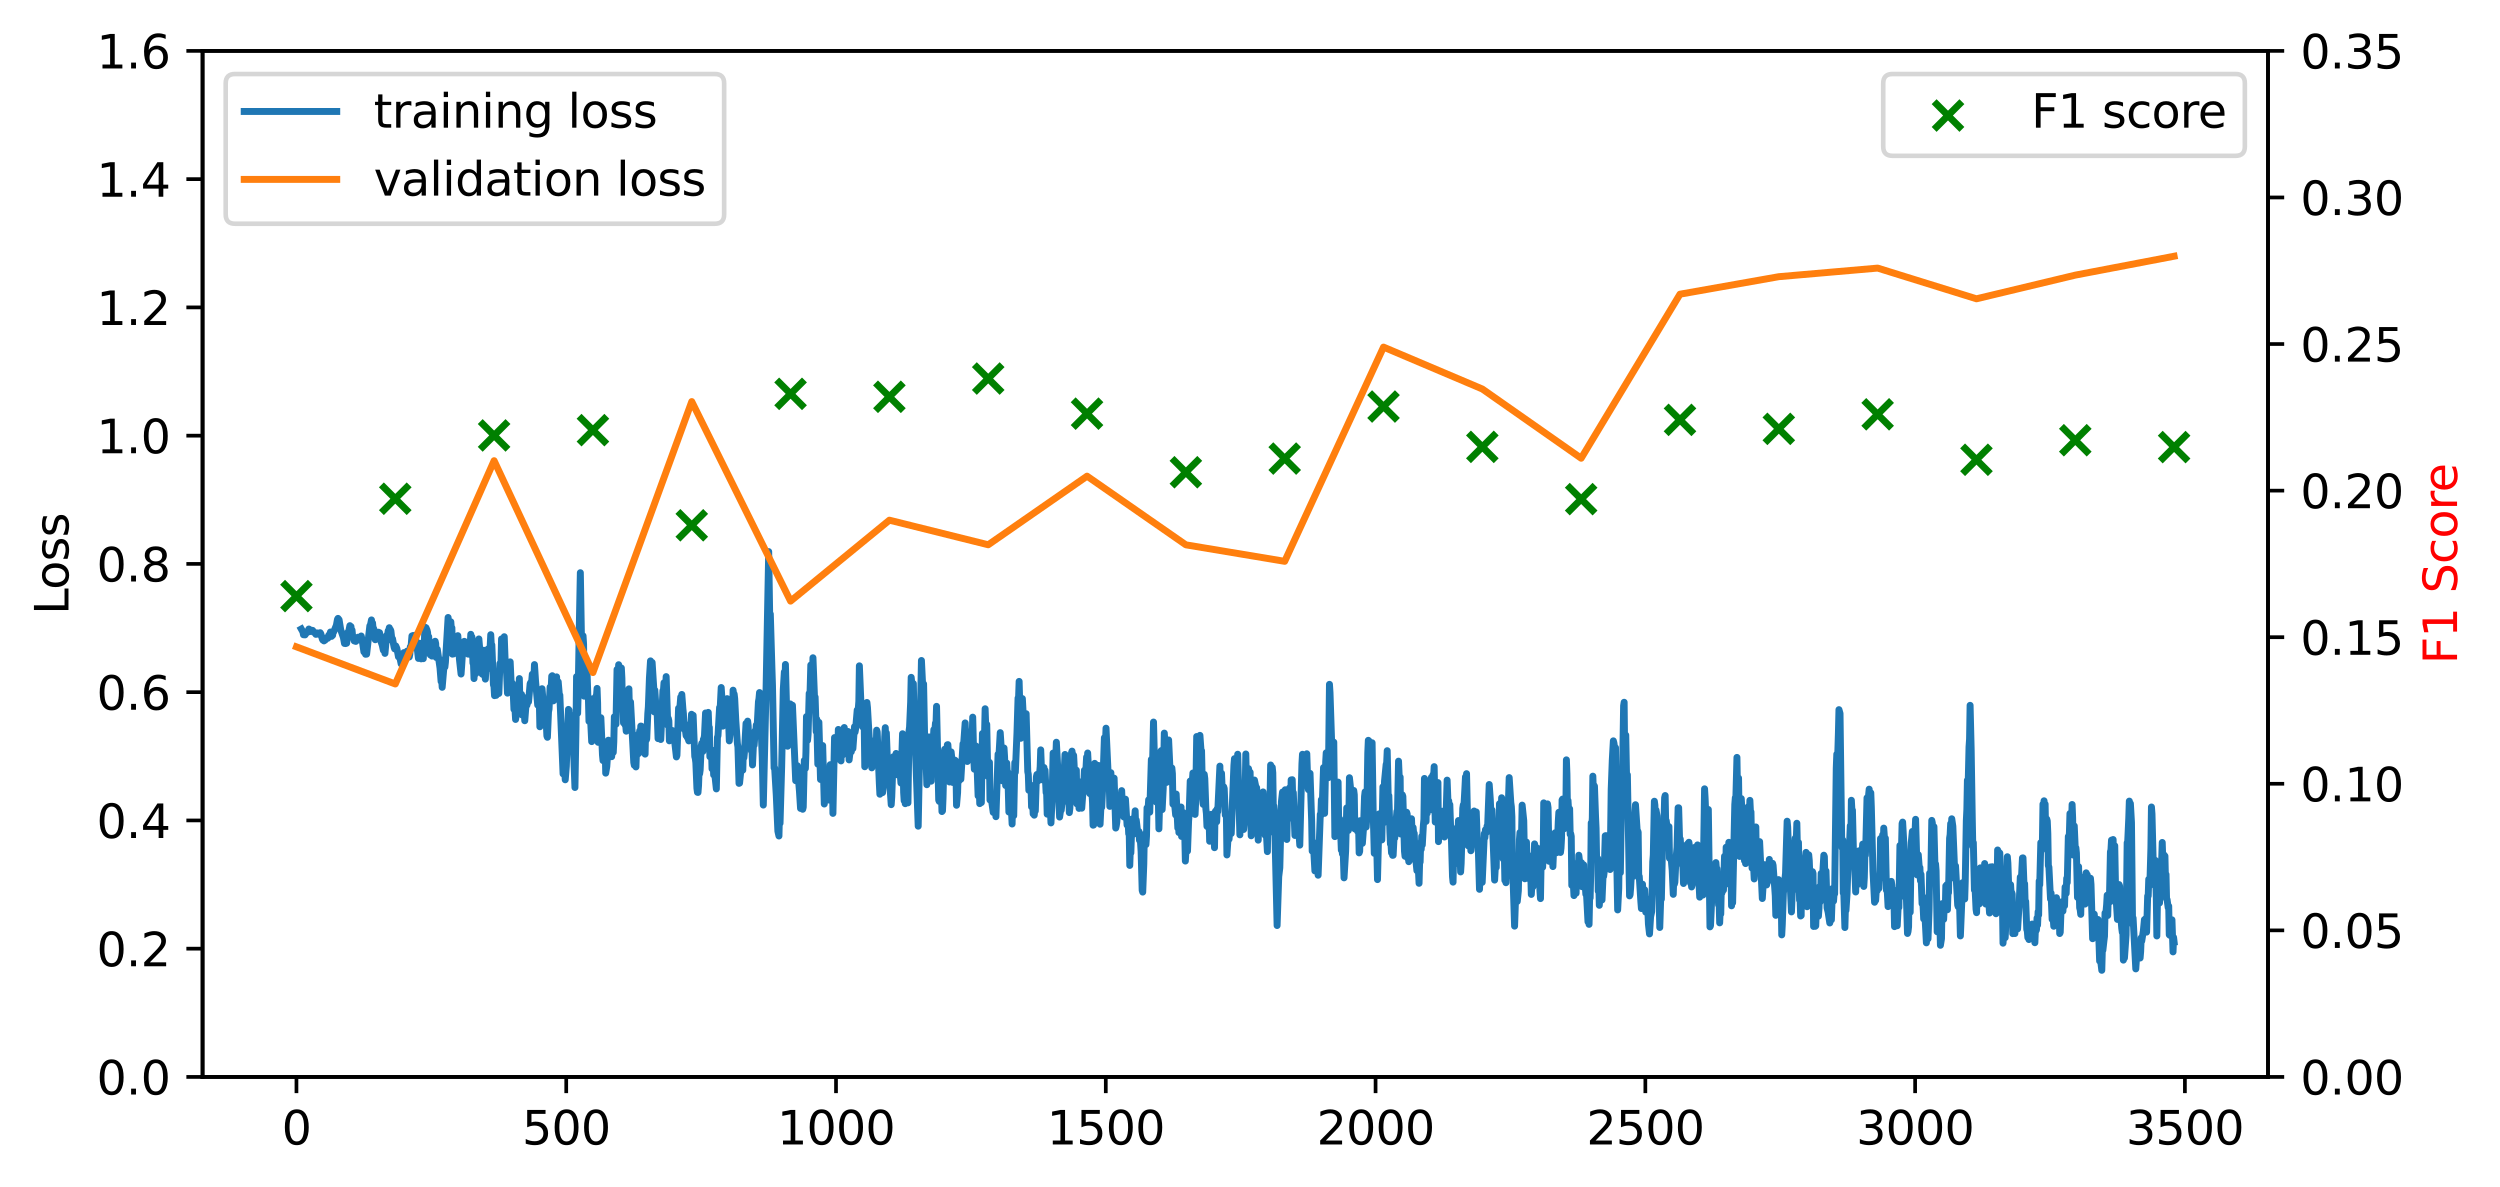 <?xml version="1.0" encoding="utf-8" standalone="no"?>
<!DOCTYPE svg PUBLIC "-//W3C//DTD SVG 1.1//EN"
  "http://www.w3.org/Graphics/SVG/1.1/DTD/svg11.dtd">
<svg xmlns:xlink="http://www.w3.org/1999/xlink" width="540.325pt" height="256.637pt" viewBox="0 0 540.325 256.637" xmlns="http://www.w3.org/2000/svg" version="1.1">
 <defs>
  <style type="text/css">*{stroke-linejoin: round; stroke-linecap: butt}</style>
 </defs>
 <g id="figure_1">
  <g id="patch_1">
   <path d="M 0 256.637
L 540.325 256.637
L 540.325 0
L 0 0
z
" style="fill: #ffffff"/>
  </g>
  <g id="axes_1">
   <g id="patch_2">
    <path d="M 43.781 232.759
L 490.181 232.759
L 490.181 10.999
L 43.781 10.999
z
" style="fill: #ffffff"/>
   </g>
   <g id="matplotlib.axis_1">
    <g id="xtick_1">
     <g id="line2d_1">
      <defs>
       <path id="md2e6f8c515" d="M 0 0
L 0 3.5
" style="stroke: #000000; stroke-width: 0.8"/>
      </defs>
      <g>
       <use xlink:href="#md2e6f8c515" x="64.072" y="232.759" style="stroke: #000000; stroke-width: 0.8"/>
      </g>
     </g>
     <g id="text_1">
      <!-- 0 -->
      <g transform="translate(60.891 247.358) scale(0.1 -0.1)">
       <defs>
        <path id="DejaVuSans-30" d="M 2034 4250
Q 1547 4250 1301 3770
Q 1056 3291 1056 2328
Q 1056 1369 1301 889
Q 1547 409 2034 409
Q 2525 409 2770 889
Q 3016 1369 3016 2328
Q 3016 3291 2770 3770
Q 2525 4250 2034 4250
z
M 2034 4750
Q 2819 4750 3233 4129
Q 3647 3509 3647 2328
Q 3647 1150 3233 529
Q 2819 -91 2034 -91
Q 1250 -91 836 529
Q 422 1150 422 2328
Q 422 3509 836 4129
Q 1250 4750 2034 4750
z
" transform="scale(0.016)"/>
       </defs>
       <use xlink:href="#DejaVuSans-30"/>
      </g>
     </g>
    </g>
    <g id="xtick_2">
     <g id="line2d_2">
      <g>
       <use xlink:href="#md2e6f8c515" x="122.379" y="232.759" style="stroke: #000000; stroke-width: 0.8"/>
      </g>
     </g>
     <g id="text_2">
      <!-- 500 -->
      <g transform="translate(112.836 247.358) scale(0.1 -0.1)">
       <defs>
        <path id="DejaVuSans-35" d="M 691 4666
L 3169 4666
L 3169 4134
L 1269 4134
L 1269 2991
Q 1406 3038 1543 3061
Q 1681 3084 1819 3084
Q 2600 3084 3056 2656
Q 3513 2228 3513 1497
Q 3513 744 3044 326
Q 2575 -91 1722 -91
Q 1428 -91 1123 -41
Q 819 9 494 109
L 494 744
Q 775 591 1075 516
Q 1375 441 1709 441
Q 2250 441 2565 725
Q 2881 1009 2881 1497
Q 2881 1984 2565 2268
Q 2250 2553 1709 2553
Q 1456 2553 1204 2497
Q 953 2441 691 2322
L 691 4666
z
" transform="scale(0.016)"/>
       </defs>
       <use xlink:href="#DejaVuSans-35"/>
       <use xlink:href="#DejaVuSans-30" x="63.623"/>
       <use xlink:href="#DejaVuSans-30" x="127.246"/>
      </g>
     </g>
    </g>
    <g id="xtick_3">
     <g id="line2d_3">
      <g>
       <use xlink:href="#md2e6f8c515" x="180.687" y="232.759" style="stroke: #000000; stroke-width: 0.8"/>
      </g>
     </g>
     <g id="text_3">
      <!-- 1000 -->
      <g transform="translate(167.962 247.358) scale(0.1 -0.1)">
       <defs>
        <path id="DejaVuSans-31" d="M 794 531
L 1825 531
L 1825 4091
L 703 3866
L 703 4441
L 1819 4666
L 2450 4666
L 2450 531
L 3481 531
L 3481 0
L 794 0
L 794 531
z
" transform="scale(0.016)"/>
       </defs>
       <use xlink:href="#DejaVuSans-31"/>
       <use xlink:href="#DejaVuSans-30" x="63.623"/>
       <use xlink:href="#DejaVuSans-30" x="127.246"/>
       <use xlink:href="#DejaVuSans-30" x="190.869"/>
      </g>
     </g>
    </g>
    <g id="xtick_4">
     <g id="line2d_4">
      <g>
       <use xlink:href="#md2e6f8c515" x="238.994" y="232.759" style="stroke: #000000; stroke-width: 0.8"/>
      </g>
     </g>
     <g id="text_4">
      <!-- 1500 -->
      <g transform="translate(226.269 247.358) scale(0.1 -0.1)">
       <use xlink:href="#DejaVuSans-31"/>
       <use xlink:href="#DejaVuSans-35" x="63.623"/>
       <use xlink:href="#DejaVuSans-30" x="127.246"/>
       <use xlink:href="#DejaVuSans-30" x="190.869"/>
      </g>
     </g>
    </g>
    <g id="xtick_5">
     <g id="line2d_5">
      <g>
       <use xlink:href="#md2e6f8c515" x="297.301" y="232.759" style="stroke: #000000; stroke-width: 0.8"/>
      </g>
     </g>
     <g id="text_5">
      <!-- 2000 -->
      <g transform="translate(284.576 247.358) scale(0.1 -0.1)">
       <defs>
        <path id="DejaVuSans-32" d="M 1228 531
L 3431 531
L 3431 0
L 469 0
L 469 531
Q 828 903 1448 1529
Q 2069 2156 2228 2338
Q 2531 2678 2651 2914
Q 2772 3150 2772 3378
Q 2772 3750 2511 3984
Q 2250 4219 1831 4219
Q 1534 4219 1204 4116
Q 875 4013 500 3803
L 500 4441
Q 881 4594 1212 4672
Q 1544 4750 1819 4750
Q 2544 4750 2975 4387
Q 3406 4025 3406 3419
Q 3406 3131 3298 2873
Q 3191 2616 2906 2266
Q 2828 2175 2409 1742
Q 1991 1309 1228 531
z
" transform="scale(0.016)"/>
       </defs>
       <use xlink:href="#DejaVuSans-32"/>
       <use xlink:href="#DejaVuSans-30" x="63.623"/>
       <use xlink:href="#DejaVuSans-30" x="127.246"/>
       <use xlink:href="#DejaVuSans-30" x="190.869"/>
      </g>
     </g>
    </g>
    <g id="xtick_6">
     <g id="line2d_6">
      <g>
       <use xlink:href="#md2e6f8c515" x="355.608" y="232.759" style="stroke: #000000; stroke-width: 0.8"/>
      </g>
     </g>
     <g id="text_6">
      <!-- 2500 -->
      <g transform="translate(342.883 247.358) scale(0.1 -0.1)">
       <use xlink:href="#DejaVuSans-32"/>
       <use xlink:href="#DejaVuSans-35" x="63.623"/>
       <use xlink:href="#DejaVuSans-30" x="127.246"/>
       <use xlink:href="#DejaVuSans-30" x="190.869"/>
      </g>
     </g>
    </g>
    <g id="xtick_7">
     <g id="line2d_7">
      <g>
       <use xlink:href="#md2e6f8c515" x="413.915" y="232.759" style="stroke: #000000; stroke-width: 0.8"/>
      </g>
     </g>
     <g id="text_7">
      <!-- 3000 -->
      <g transform="translate(401.19 247.358) scale(0.1 -0.1)">
       <defs>
        <path id="DejaVuSans-33" d="M 2597 2516
Q 3050 2419 3304 2112
Q 3559 1806 3559 1356
Q 3559 666 3084 287
Q 2609 -91 1734 -91
Q 1441 -91 1130 -33
Q 819 25 488 141
L 488 750
Q 750 597 1062 519
Q 1375 441 1716 441
Q 2309 441 2620 675
Q 2931 909 2931 1356
Q 2931 1769 2642 2001
Q 2353 2234 1838 2234
L 1294 2234
L 1294 2753
L 1863 2753
Q 2328 2753 2575 2939
Q 2822 3125 2822 3475
Q 2822 3834 2567 4026
Q 2313 4219 1838 4219
Q 1578 4219 1281 4162
Q 984 4106 628 3988
L 628 4550
Q 988 4650 1302 4700
Q 1616 4750 1894 4750
Q 2613 4750 3031 4423
Q 3450 4097 3450 3541
Q 3450 3153 3228 2886
Q 3006 2619 2597 2516
z
" transform="scale(0.016)"/>
       </defs>
       <use xlink:href="#DejaVuSans-33"/>
       <use xlink:href="#DejaVuSans-30" x="63.623"/>
       <use xlink:href="#DejaVuSans-30" x="127.246"/>
       <use xlink:href="#DejaVuSans-30" x="190.869"/>
      </g>
     </g>
    </g>
    <g id="xtick_8">
     <g id="line2d_8">
      <g>
       <use xlink:href="#md2e6f8c515" x="472.223" y="232.759" style="stroke: #000000; stroke-width: 0.8"/>
      </g>
     </g>
     <g id="text_8">
      <!-- 3500 -->
      <g transform="translate(459.498 247.358) scale(0.1 -0.1)">
       <use xlink:href="#DejaVuSans-33"/>
       <use xlink:href="#DejaVuSans-35" x="63.623"/>
       <use xlink:href="#DejaVuSans-30" x="127.246"/>
       <use xlink:href="#DejaVuSans-30" x="190.869"/>
      </g>
     </g>
    </g>
   </g>
   <g id="matplotlib.axis_2">
    <g id="ytick_1">
     <g id="line2d_9">
      <defs>
       <path id="md169a8dc42" d="M 0 0
L -3.5 0
" style="stroke: #000000; stroke-width: 0.8"/>
      </defs>
      <g>
       <use xlink:href="#md169a8dc42" x="43.781" y="232.759" style="stroke: #000000; stroke-width: 0.8"/>
      </g>
     </g>
     <g id="text_9">
      <!-- 0.0 -->
      <g transform="translate(20.878 236.558) scale(0.1 -0.1)">
       <defs>
        <path id="DejaVuSans-2e" d="M 684 794
L 1344 794
L 1344 0
L 684 0
L 684 794
z
" transform="scale(0.016)"/>
       </defs>
       <use xlink:href="#DejaVuSans-30"/>
       <use xlink:href="#DejaVuSans-2e" x="63.623"/>
       <use xlink:href="#DejaVuSans-30" x="95.41"/>
      </g>
     </g>
    </g>
    <g id="ytick_2">
     <g id="line2d_10">
      <g>
       <use xlink:href="#md169a8dc42" x="43.781" y="205.039" style="stroke: #000000; stroke-width: 0.8"/>
      </g>
     </g>
     <g id="text_10">
      <!-- 0.2 -->
      <g transform="translate(20.878 208.838) scale(0.1 -0.1)">
       <use xlink:href="#DejaVuSans-30"/>
       <use xlink:href="#DejaVuSans-2e" x="63.623"/>
       <use xlink:href="#DejaVuSans-32" x="95.41"/>
      </g>
     </g>
    </g>
    <g id="ytick_3">
     <g id="line2d_11">
      <g>
       <use xlink:href="#md169a8dc42" x="43.781" y="177.319" style="stroke: #000000; stroke-width: 0.8"/>
      </g>
     </g>
     <g id="text_11">
      <!-- 0.4 -->
      <g transform="translate(20.878 181.118) scale(0.1 -0.1)">
       <defs>
        <path id="DejaVuSans-34" d="M 2419 4116
L 825 1625
L 2419 1625
L 2419 4116
z
M 2253 4666
L 3047 4666
L 3047 1625
L 3713 1625
L 3713 1100
L 3047 1100
L 3047 0
L 2419 0
L 2419 1100
L 313 1100
L 313 1709
L 2253 4666
z
" transform="scale(0.016)"/>
       </defs>
       <use xlink:href="#DejaVuSans-30"/>
       <use xlink:href="#DejaVuSans-2e" x="63.623"/>
       <use xlink:href="#DejaVuSans-34" x="95.41"/>
      </g>
     </g>
    </g>
    <g id="ytick_4">
     <g id="line2d_12">
      <g>
       <use xlink:href="#md169a8dc42" x="43.781" y="149.599" style="stroke: #000000; stroke-width: 0.8"/>
      </g>
     </g>
     <g id="text_12">
      <!-- 0.6 -->
      <g transform="translate(20.878 153.398) scale(0.1 -0.1)">
       <defs>
        <path id="DejaVuSans-36" d="M 2113 2584
Q 1688 2584 1439 2293
Q 1191 2003 1191 1497
Q 1191 994 1439 701
Q 1688 409 2113 409
Q 2538 409 2786 701
Q 3034 994 3034 1497
Q 3034 2003 2786 2293
Q 2538 2584 2113 2584
z
M 3366 4563
L 3366 3988
Q 3128 4100 2886 4159
Q 2644 4219 2406 4219
Q 1781 4219 1451 3797
Q 1122 3375 1075 2522
Q 1259 2794 1537 2939
Q 1816 3084 2150 3084
Q 2853 3084 3261 2657
Q 3669 2231 3669 1497
Q 3669 778 3244 343
Q 2819 -91 2113 -91
Q 1303 -91 875 529
Q 447 1150 447 2328
Q 447 3434 972 4092
Q 1497 4750 2381 4750
Q 2619 4750 2861 4703
Q 3103 4656 3366 4563
z
" transform="scale(0.016)"/>
       </defs>
       <use xlink:href="#DejaVuSans-30"/>
       <use xlink:href="#DejaVuSans-2e" x="63.623"/>
       <use xlink:href="#DejaVuSans-36" x="95.41"/>
      </g>
     </g>
    </g>
    <g id="ytick_5">
     <g id="line2d_13">
      <g>
       <use xlink:href="#md169a8dc42" x="43.781" y="121.879" style="stroke: #000000; stroke-width: 0.8"/>
      </g>
     </g>
     <g id="text_13">
      <!-- 0.8 -->
      <g transform="translate(20.878 125.678) scale(0.1 -0.1)">
       <defs>
        <path id="DejaVuSans-38" d="M 2034 2216
Q 1584 2216 1326 1975
Q 1069 1734 1069 1313
Q 1069 891 1326 650
Q 1584 409 2034 409
Q 2484 409 2743 651
Q 3003 894 3003 1313
Q 3003 1734 2745 1975
Q 2488 2216 2034 2216
z
M 1403 2484
Q 997 2584 770 2862
Q 544 3141 544 3541
Q 544 4100 942 4425
Q 1341 4750 2034 4750
Q 2731 4750 3128 4425
Q 3525 4100 3525 3541
Q 3525 3141 3298 2862
Q 3072 2584 2669 2484
Q 3125 2378 3379 2068
Q 3634 1759 3634 1313
Q 3634 634 3220 271
Q 2806 -91 2034 -91
Q 1263 -91 848 271
Q 434 634 434 1313
Q 434 1759 690 2068
Q 947 2378 1403 2484
z
M 1172 3481
Q 1172 3119 1398 2916
Q 1625 2713 2034 2713
Q 2441 2713 2670 2916
Q 2900 3119 2900 3481
Q 2900 3844 2670 4047
Q 2441 4250 2034 4250
Q 1625 4250 1398 4047
Q 1172 3844 1172 3481
z
" transform="scale(0.016)"/>
       </defs>
       <use xlink:href="#DejaVuSans-30"/>
       <use xlink:href="#DejaVuSans-2e" x="63.623"/>
       <use xlink:href="#DejaVuSans-38" x="95.41"/>
      </g>
     </g>
    </g>
    <g id="ytick_6">
     <g id="line2d_14">
      <g>
       <use xlink:href="#md169a8dc42" x="43.781" y="94.159" style="stroke: #000000; stroke-width: 0.8"/>
      </g>
     </g>
     <g id="text_14">
      <!-- 1.0 -->
      <g transform="translate(20.878 97.958) scale(0.1 -0.1)">
       <use xlink:href="#DejaVuSans-31"/>
       <use xlink:href="#DejaVuSans-2e" x="63.623"/>
       <use xlink:href="#DejaVuSans-30" x="95.41"/>
      </g>
     </g>
    </g>
    <g id="ytick_7">
     <g id="line2d_15">
      <g>
       <use xlink:href="#md169a8dc42" x="43.781" y="66.439" style="stroke: #000000; stroke-width: 0.8"/>
      </g>
     </g>
     <g id="text_15">
      <!-- 1.2 -->
      <g transform="translate(20.878 70.238) scale(0.1 -0.1)">
       <use xlink:href="#DejaVuSans-31"/>
       <use xlink:href="#DejaVuSans-2e" x="63.623"/>
       <use xlink:href="#DejaVuSans-32" x="95.41"/>
      </g>
     </g>
    </g>
    <g id="ytick_8">
     <g id="line2d_16">
      <g>
       <use xlink:href="#md169a8dc42" x="43.781" y="38.719" style="stroke: #000000; stroke-width: 0.8"/>
      </g>
     </g>
     <g id="text_16">
      <!-- 1.4 -->
      <g transform="translate(20.878 42.518) scale(0.1 -0.1)">
       <use xlink:href="#DejaVuSans-31"/>
       <use xlink:href="#DejaVuSans-2e" x="63.623"/>
       <use xlink:href="#DejaVuSans-34" x="95.41"/>
      </g>
     </g>
    </g>
    <g id="ytick_9">
     <g id="line2d_17">
      <g>
       <use xlink:href="#md169a8dc42" x="43.781" y="10.999" style="stroke: #000000; stroke-width: 0.8"/>
      </g>
     </g>
     <g id="text_17">
      <!-- 1.6 -->
      <g transform="translate(20.878 14.798) scale(0.1 -0.1)">
       <use xlink:href="#DejaVuSans-31"/>
       <use xlink:href="#DejaVuSans-2e" x="63.623"/>
       <use xlink:href="#DejaVuSans-36" x="95.41"/>
      </g>
     </g>
    </g>
    <g id="text_18">
     <!-- Loss -->
     <g transform="translate(14.798 132.846) rotate(-90) scale(0.1 -0.1)">
      <defs>
       <path id="DejaVuSans-4c" d="M 628 4666
L 1259 4666
L 1259 531
L 3531 531
L 3531 0
L 628 0
L 628 4666
z
" transform="scale(0.016)"/>
       <path id="DejaVuSans-6f" d="M 1959 3097
Q 1497 3097 1228 2736
Q 959 2375 959 1747
Q 959 1119 1226 758
Q 1494 397 1959 397
Q 2419 397 2687 759
Q 2956 1122 2956 1747
Q 2956 2369 2687 2733
Q 2419 3097 1959 3097
z
M 1959 3584
Q 2709 3584 3137 3096
Q 3566 2609 3566 1747
Q 3566 888 3137 398
Q 2709 -91 1959 -91
Q 1206 -91 779 398
Q 353 888 353 1747
Q 353 2609 779 3096
Q 1206 3584 1959 3584
z
" transform="scale(0.016)"/>
       <path id="DejaVuSans-73" d="M 2834 3397
L 2834 2853
Q 2591 2978 2328 3040
Q 2066 3103 1784 3103
Q 1356 3103 1142 2972
Q 928 2841 928 2578
Q 928 2378 1081 2264
Q 1234 2150 1697 2047
L 1894 2003
Q 2506 1872 2764 1633
Q 3022 1394 3022 966
Q 3022 478 2636 193
Q 2250 -91 1575 -91
Q 1294 -91 989 -36
Q 684 19 347 128
L 347 722
Q 666 556 975 473
Q 1284 391 1588 391
Q 1994 391 2212 530
Q 2431 669 2431 922
Q 2431 1156 2273 1281
Q 2116 1406 1581 1522
L 1381 1569
Q 847 1681 609 1914
Q 372 2147 372 2553
Q 372 3047 722 3315
Q 1072 3584 1716 3584
Q 2034 3584 2315 3537
Q 2597 3491 2834 3397
z
" transform="scale(0.016)"/>
      </defs>
      <use xlink:href="#DejaVuSans-4c"/>
      <use xlink:href="#DejaVuSans-6f" x="53.963"/>
      <use xlink:href="#DejaVuSans-73" x="115.145"/>
      <use xlink:href="#DejaVuSans-73" x="167.244"/>
     </g>
    </g>
   </g>
   <g id="line2d_18">
    <path d="M 65.122 135.951
L 65.472 136.582
L 65.589 137.193
L 65.939 137.217
L 66.172 136.809
L 66.288 136.569
L 66.405 136.711
L 66.755 135.949
L 66.988 136.5
L 67.222 136.173
L 67.455 136.463
L 67.572 136.249
L 67.805 136.662
L 68.155 136.736
L 68.271 137.103
L 68.388 136.952
L 68.505 137.066
L 68.621 136.797
L 68.738 137.024
L 68.855 136.873
L 68.971 137.104
L 69.088 137.03
L 69.205 136.745
L 69.321 136.928
L 69.671 138.143
L 69.788 138.353
L 69.905 138.265
L 70.021 138.518
L 70.138 138.095
L 70.254 138.367
L 70.721 137.763
L 70.838 137.955
L 70.954 137.828
L 71.071 137.25
L 71.188 137.308
L 71.304 137.096
L 71.421 136.597
L 71.654 137.542
L 71.888 137.314
L 72.004 136.493
L 72.121 136.569
L 72.704 135.131
L 72.937 133.856
L 73.054 133.653
L 73.287 133.947
L 73.637 136.111
L 74.221 137.804
L 74.454 139.071
L 74.57 139.01
L 74.687 139.1
L 74.804 138.571
L 74.92 139.025
L 75.154 136.708
L 75.387 136.378
L 75.62 135.224
L 75.737 135.433
L 75.854 135.414
L 75.97 136.478
L 76.087 136.191
L 76.204 137.462
L 76.32 137.511
L 76.553 138.517
L 76.903 138.626
L 77.137 137.976
L 77.253 138.046
L 77.37 137.72
L 77.487 138.048
L 77.603 138.009
L 77.837 137.8
L 77.953 138.392
L 78.07 137.458
L 78.303 138.495
L 78.653 140.897
L 78.77 139.918
L 79.003 141.405
L 79.236 141.382
L 79.936 135.239
L 80.053 135.15
L 80.286 133.982
L 80.403 134.944
L 80.52 134.643
L 80.636 135.925
L 80.753 135.82
L 81.103 138.267
L 81.219 137.653
L 81.453 137.723
L 81.569 136.63
L 81.803 136.642
L 81.919 136.836
L 82.036 136.741
L 82.269 138.446
L 82.619 139.472
L 82.852 140.538
L 82.969 140.492
L 83.086 140.242
L 83.202 141.219
L 83.552 137.322
L 83.669 137.946
L 83.902 136.305
L 84.019 136.594
L 84.136 135.667
L 84.252 136.729
L 84.369 136.072
L 84.486 136.368
L 84.719 138.453
L 84.835 138.05
L 85.185 139.917
L 85.302 140.245
L 85.535 139.603
L 85.769 140.134
L 86.002 141.311
L 86.119 141.965
L 86.235 141.547
L 86.469 142.371
L 86.702 143.495
L 86.819 143.285
L 86.935 143.565
L 87.168 141.656
L 87.285 141.046
L 87.402 141.687
L 87.635 141.286
L 87.868 141.717
L 87.985 140.722
L 88.218 142.032
L 88.335 141.619
L 88.452 141.991
L 88.568 141.398
L 88.685 139.778
L 88.802 140.255
L 89.035 137.444
L 89.151 139.168
L 89.268 137.35
L 89.501 139.495
L 89.735 137.298
L 89.968 139.174
L 90.085 139.397
L 90.435 142.303
L 90.785 139.041
L 91.018 142.399
L 91.134 141.626
L 91.251 141.809
L 91.368 141.01
L 91.484 142.36
L 91.718 138.553
L 91.834 135.533
L 91.951 138.228
L 92.068 135.662
L 92.301 136.209
L 92.418 136.715
L 92.534 138.795
L 92.651 137.595
L 92.768 139.788
L 92.884 139.222
L 93.001 141.544
L 93.117 139.939
L 93.351 141.796
L 93.467 141.282
L 93.584 141.407
L 93.701 140.917
L 93.817 139.165
L 93.934 139.427
L 94.051 138.596
L 94.167 139.104
L 94.284 142.095
L 94.517 140.331
L 94.751 141.948
L 95.101 144.399
L 95.334 147.298
L 95.45 146.579
L 95.567 148.554
L 95.917 144.477
L 96.034 142.51
L 96.15 144.176
L 96.267 143.167
L 96.85 133.455
L 97.2 136.902
L 97.433 134.391
L 97.55 135.939
L 97.667 135.692
L 97.783 141.384
L 97.9 139.784
L 98.017 141.337
L 98.367 138.24
L 98.483 138.252
L 98.6 139.393
L 98.717 139.391
L 98.833 139.642
L 98.95 137.389
L 99.3 142.521
L 99.65 145.682
L 99.766 144.102
L 100 140.456
L 100.233 140.352
L 100.35 138.615
L 100.466 140.533
L 100.7 138.776
L 100.816 140.104
L 100.933 139.736
L 101.166 141.377
L 101.283 139.904
L 101.4 140.088
L 101.516 141.418
L 101.749 137.093
L 101.866 138.331
L 101.983 137.635
L 102.099 139.517
L 102.216 143.308
L 102.333 143.474
L 102.449 146.662
L 102.683 142.643
L 102.799 145.63
L 102.916 145.483
L 103.149 140.697
L 103.266 141.707
L 103.383 140.899
L 103.499 138.095
L 103.732 140.863
L 103.849 142.409
L 103.966 142.191
L 104.199 145.675
L 104.316 145.764
L 104.549 140.54
L 104.782 145.285
L 104.899 146.777
L 105.016 144.66
L 105.132 144.805
L 105.249 142.235
L 105.366 142.238
L 105.482 140.256
L 105.599 142.873
L 105.715 141.827
L 105.832 141.876
L 106.065 137.174
L 106.182 139.436
L 106.299 139.375
L 106.649 148.061
L 106.765 148.284
L 106.882 150.352
L 106.999 146.967
L 107.232 150.289
L 107.465 148.011
L 107.582 148.212
L 107.698 148.091
L 107.815 149.885
L 108.048 143.394
L 108.165 144.35
L 108.282 143.142
L 108.398 138.093
L 108.632 140.237
L 108.748 138.463
L 108.865 139.718
L 108.982 137.613
L 109.215 143.9
L 109.332 144.768
L 109.448 144.59
L 109.682 149.809
L 109.798 149.634
L 109.915 148.629
L 110.148 144.617
L 110.265 143.05
L 110.498 148.195
L 110.731 147.656
L 110.848 148.213
L 111.081 153.319
L 111.198 153.176
L 111.315 153.48
L 111.431 155.495
L 111.548 154.72
L 111.665 150.421
L 111.898 153.897
L 112.014 152.826
L 112.248 146.657
L 112.364 151.964
L 112.598 150.535
L 112.714 150.07
L 112.831 154.522
L 113.064 150.644
L 113.181 150.946
L 113.414 155.774
L 113.648 152.82
L 113.764 151.154
L 113.881 152.431
L 114.114 151.4
L 114.231 151.68
L 114.581 147.739
L 114.697 147.519
L 114.814 148.355
L 115.047 145.721
L 115.281 146.982
L 115.397 146.798
L 115.514 143.637
L 115.747 147.179
L 116.214 152.382
L 116.33 149.534
L 116.447 152.097
L 116.564 151.57
L 116.68 157.077
L 117.03 150.335
L 117.147 148.851
L 117.73 155.696
L 117.847 151.542
L 118.197 159.055
L 118.313 159.353
L 118.547 153.85
L 118.663 153.275
L 118.897 148.489
L 119.013 151.224
L 119.247 146.138
L 119.363 146.04
L 119.597 151.477
L 119.713 151.35
L 119.83 150.382
L 119.947 150.872
L 120.063 147.56
L 120.18 147.865
L 120.296 146.291
L 120.413 149.725
L 120.646 147.358
L 120.88 150.106
L 120.996 150.224
L 121.696 167.258
L 121.813 167.339
L 121.93 165.316
L 122.046 166.255
L 122.163 168.536
L 122.396 165.627
L 122.863 153.323
L 122.979 153.472
L 123.096 156.524
L 123.213 155.709
L 123.329 156.334
L 123.679 154.657
L 124.262 170.202
L 124.496 156.941
L 124.612 146.242
L 124.729 147.142
L 124.846 154.159
L 124.962 149.571
L 125.196 135.829
L 125.429 123.779
L 125.779 144.212
L 125.896 144.192
L 126.012 137.418
L 126.129 139.206
L 126.246 150.461
L 126.362 147.052
L 126.479 147.994
L 126.595 147.333
L 126.829 143.638
L 127.062 150.78
L 127.179 151.228
L 127.295 155.896
L 127.529 153.233
L 127.879 160.283
L 127.995 160.101
L 128.112 151.024
L 128.229 151.741
L 128.462 154.483
L 128.578 151.84
L 128.695 155.612
L 128.812 150.452
L 128.928 150.251
L 129.045 148.783
L 129.162 151.982
L 129.278 160.438
L 129.862 155.118
L 130.212 163.186
L 130.328 164.381
L 130.445 163.892
L 130.561 161.181
L 130.678 161.16
L 130.795 161.364
L 130.911 167.1
L 131.145 165.677
L 131.378 162.339
L 131.495 159.978
L 131.728 162.97
L 131.961 162.465
L 132.078 160.991
L 132.195 163.54
L 132.428 161.307
L 132.544 162.615
L 132.661 160.332
L 132.778 154.913
L 132.894 156.653
L 133.011 154.987
L 133.128 156.531
L 133.361 144.69
L 133.478 148.416
L 133.711 143.664
L 133.944 147.523
L 134.061 145.379
L 134.178 146.36
L 134.294 144.373
L 134.411 146.604
L 134.528 153.056
L 134.644 152.528
L 134.761 156.241
L 134.877 155.642
L 134.994 153.768
L 135.111 156.705
L 135.227 156.698
L 135.344 158.034
L 135.577 152.039
L 135.694 152.314
L 135.927 148.881
L 136.044 153.706
L 136.161 153.487
L 136.277 151.72
L 136.977 164.812
L 137.094 165.402
L 137.21 159.878
L 137.444 165.757
L 137.677 159.103
L 137.91 162.946
L 138.027 158.625
L 138.144 160.076
L 138.26 157.933
L 138.377 159.887
L 138.494 156.923
L 138.61 156.946
L 138.843 158.86
L 138.96 157.867
L 139.193 162.74
L 139.31 160.924
L 139.427 162.988
L 139.543 157.397
L 139.66 159.976
L 139.777 159.728
L 140.01 154.199
L 140.127 152.793
L 140.36 146.533
L 140.593 142.836
L 140.71 148.722
L 140.827 146.984
L 140.943 143.172
L 141.293 148.66
L 141.41 153.865
L 141.526 149.168
L 141.76 152.641
L 141.876 152.665
L 141.993 152.967
L 142.226 159.634
L 142.343 157.876
L 142.46 158.382
L 142.576 154.683
L 142.81 159.828
L 143.276 149.286
L 143.393 149.193
L 143.509 147.563
L 143.626 148.514
L 143.743 150.682
L 143.976 146.235
L 144.326 156.777
L 144.443 155.275
L 144.559 155.802
L 144.676 160.12
L 144.793 158.249
L 145.026 159.441
L 145.259 157.872
L 145.376 157.926
L 145.492 159.206
L 145.609 159.121
L 145.726 159.476
L 146.192 163.596
L 146.309 163.257
L 146.659 153.067
L 146.776 154.939
L 147.125 150.657
L 147.242 151.89
L 147.359 150.091
L 147.592 153.181
L 147.709 154.256
L 147.825 157.57
L 147.942 156.398
L 148.292 158.995
L 148.409 157.287
L 148.525 159.351
L 148.642 159.422
L 148.875 160.133
L 148.992 157.631
L 149.109 158.341
L 149.225 157.681
L 149.458 154.374
L 149.692 155.398
L 149.808 154.596
L 150.158 163.499
L 150.275 163.924
L 150.392 164.855
L 150.625 170.382
L 150.742 171.246
L 150.858 171.271
L 150.975 169.785
L 151.092 166.604
L 151.208 167.257
L 151.325 166.436
L 151.558 161.249
L 151.675 160.647
L 151.908 162.414
L 152.025 159.784
L 152.141 159.68
L 152.258 158.96
L 152.491 154.094
L 152.608 158.811
L 152.725 157.357
L 152.841 157.693
L 152.958 156.953
L 153.075 153.968
L 153.191 157.145
L 153.308 157.203
L 153.424 163.551
L 153.658 162.184
L 153.774 162.057
L 153.891 166.159
L 154.124 164.155
L 154.241 167.481
L 154.358 166.166
L 154.824 170.508
L 155.058 159.334
L 155.174 159.031
L 155.524 152.902
L 155.641 153.325
L 155.874 148.594
L 155.991 150.384
L 156.224 156.942
L 156.341 152.539
L 156.457 153.777
L 156.574 151.391
L 156.691 152.398
L 156.807 154.866
L 156.924 151.196
L 157.041 153.465
L 157.157 150.998
L 157.391 153.695
L 157.624 160.127
L 157.857 157.487
L 157.974 153.102
L 158.09 154.549
L 158.207 152.651
L 158.324 155.562
L 158.44 149.17
L 158.557 150.059
L 158.674 150.004
L 158.79 150.999
L 159.024 155.656
L 159.374 160.714
L 159.49 161.443
L 159.723 169.312
L 159.84 169.258
L 160.073 166.982
L 160.19 166.597
L 160.307 163.954
L 160.54 166.457
L 160.657 162.388
L 160.773 163.772
L 160.89 162.633
L 161.24 156.35
L 161.473 157.763
L 161.59 155.856
L 161.706 156.869
L 161.823 161.064
L 161.94 158.45
L 162.173 160.116
L 162.29 159.458
L 162.406 162.319
L 162.523 161.892
L 162.64 165.328
L 162.873 160.21
L 162.99 161.064
L 163.223 157.894
L 163.34 158.273
L 163.456 156.694
L 163.573 158.021
L 163.689 156.123
L 163.923 151.659
L 164.039 150.998
L 164.156 149.68
L 164.273 150.831
L 164.506 157.487
L 164.739 163.684
L 164.973 174
L 165.556 149.649
L 166.022 125.405
L 166.139 119.221
L 166.372 134.219
L 166.489 132.709
L 166.839 144.533
L 166.956 148.169
L 167.306 165.989
L 167.422 165.95
L 167.772 171.817
L 168.122 179.649
L 168.355 180.684
L 168.472 175.678
L 168.589 177.942
L 168.939 165.757
L 169.289 149.052
L 169.522 145.226
L 169.639 148.493
L 169.755 143.61
L 170.222 161.283
L 170.338 157.444
L 170.572 159.473
L 170.805 152.141
L 171.038 155.372
L 171.272 152.425
L 171.972 168.732
L 172.205 167.827
L 172.321 165.483
L 172.788 171.057
L 173.021 174.725
L 173.371 172.804
L 173.488 174.908
L 173.605 174.454
L 173.838 164.35
L 174.071 166.088
L 174.188 162.528
L 174.304 154.876
L 174.421 156.47
L 174.538 160.021
L 174.654 158.726
L 174.888 149.854
L 175.004 152.264
L 175.238 143.727
L 175.471 150.233
L 175.704 142.161
L 176.054 151.091
L 176.171 150.648
L 176.404 158.129
L 176.521 155.43
L 176.754 165.153
L 176.987 156.105
L 177.337 168.468
L 177.454 167.024
L 177.687 162.967
L 177.804 161.135
L 178.154 173.772
L 178.27 172.633
L 178.387 172.174
L 178.504 167.494
L 178.737 172.037
L 178.854 167.705
L 178.97 170.217
L 179.087 169.276
L 179.204 172.923
L 179.437 165.269
L 179.67 168.632
L 179.787 165.939
L 179.904 167.382
L 180.02 175.797
L 180.254 164.77
L 180.37 159.411
L 180.603 164.159
L 180.72 164.108
L 180.837 161.422
L 180.953 162.621
L 181.07 162.607
L 181.187 157.655
L 181.303 163.404
L 181.42 162.439
L 181.537 164.068
L 181.653 164.012
L 181.77 164.46
L 181.887 158.707
L 182.12 163.185
L 182.353 157.443
L 182.47 157.239
L 182.586 161.017
L 182.703 160.486
L 182.82 161.351
L 182.936 159.048
L 183.053 160.567
L 183.286 158.095
L 183.52 164.237
L 183.87 161.249
L 183.986 162.485
L 184.22 160.705
L 184.336 161.79
L 184.686 157.055
L 184.803 158.235
L 184.919 157.59
L 185.269 153.456
L 185.386 154.711
L 185.619 151.584
L 185.736 143.904
L 186.203 155.109
L 186.436 157.092
L 186.552 154.928
L 186.669 154.858
L 186.786 156.804
L 186.902 165.717
L 187.369 151.827
L 187.486 152.921
L 187.952 160.941
L 188.069 160.459
L 188.186 161.438
L 188.419 165.955
L 188.652 160.159
L 188.769 162.833
L 189.002 160.371
L 189.235 161.725
L 189.352 163.411
L 189.469 157.814
L 189.585 158.198
L 190.052 169.365
L 190.169 171.657
L 190.519 163.232
L 190.752 171.304
L 190.868 170.226
L 191.218 159.235
L 191.335 157.271
L 191.452 161.03
L 191.568 158.393
L 191.802 164.525
L 191.918 165.357
L 192.035 165.372
L 192.618 173.912
L 192.735 172.226
L 192.968 165.632
L 193.085 163.548
L 193.318 166.449
L 193.435 164.174
L 193.551 164.427
L 193.668 162.842
L 193.785 162.946
L 193.901 167.452
L 194.135 164.217
L 194.251 164.931
L 194.368 166.432
L 194.485 166.222
L 194.718 169.237
L 195.068 158.585
L 195.301 171.249
L 195.418 173.066
L 195.534 172.184
L 195.651 173.702
L 195.884 169.553
L 196.001 170.844
L 196.118 169.297
L 196.234 173.524
L 196.468 158.014
L 196.584 157.149
L 196.818 151.782
L 196.934 146.393
L 197.167 148.544
L 197.284 148.953
L 197.401 147.743
L 197.634 158.957
L 197.751 159.146
L 198.451 178.562
L 199.15 142.751
L 199.5 149.943
L 199.617 147.815
L 199.967 165.778
L 200.084 162.434
L 200.317 169.601
L 200.55 162.898
L 200.784 159.273
L 201.017 163.957
L 201.133 162.269
L 201.25 168.844
L 201.367 162.956
L 201.483 163.434
L 201.833 157.689
L 201.95 159.085
L 202.183 156.267
L 202.3 156.429
L 202.417 152.664
L 202.65 162.691
L 202.883 172.946
L 203 173.207
L 203.35 166.493
L 203.583 175.4
L 203.7 175.257
L 203.816 172.463
L 204.05 162.86
L 204.166 161.942
L 204.283 163.863
L 204.4 167.838
L 204.516 166.538
L 204.75 160.97
L 204.866 160.939
L 204.983 162.741
L 205.216 169.01
L 205.333 166.287
L 205.449 166.331
L 205.566 162.506
L 205.683 163.577
L 205.916 169.113
L 206.033 167.114
L 206.149 167.179
L 206.266 169.097
L 206.383 164.291
L 206.499 164.385
L 206.616 167.01
L 206.733 174.045
L 206.966 171.312
L 207.083 166.977
L 207.199 168.867
L 207.316 168.709
L 207.549 166.614
L 207.666 168.416
L 208.132 160.757
L 208.249 161.128
L 208.599 156.245
L 208.832 162.291
L 209.066 164.578
L 209.415 158.228
L 209.765 164.032
L 209.882 164.115
L 209.999 163.983
L 210.232 154.999
L 210.465 164.098
L 210.582 166.252
L 210.932 161.235
L 211.049 162.328
L 211.399 172.016
L 211.632 169.357
L 211.748 173.689
L 211.982 170.274
L 212.098 173.465
L 212.332 158.536
L 212.448 162.255
L 212.565 161.892
L 212.682 163.822
L 212.915 153.183
L 213.148 159.879
L 213.265 156.558
L 213.498 167.803
L 213.615 166.658
L 213.848 164.765
L 213.965 172.91
L 214.081 171.407
L 214.665 175.585
L 214.781 174.625
L 214.898 175.289
L 215.015 173.021
L 215.248 176.514
L 215.714 163
L 215.831 164.59
L 216.181 158.345
L 216.531 163.739
L 216.648 168.757
L 216.764 162.668
L 216.881 163.355
L 216.998 161.664
L 217.114 163.516
L 217.348 169.777
L 217.581 164.92
L 217.697 166.827
L 217.814 166.849
L 218.047 175.499
L 218.164 174.788
L 218.281 170.829
L 218.397 170.793
L 218.747 178.095
L 218.864 172.802
L 219.097 176.296
L 219.331 164.809
L 219.447 166.91
L 219.797 158.453
L 220.03 150.866
L 220.147 150.723
L 220.264 147.271
L 220.497 155.657
L 220.614 159.571
L 220.964 150.987
L 221.197 155.391
L 221.314 154.431
L 221.664 159.075
L 221.78 154.256
L 222.13 166.777
L 222.247 167.361
L 222.363 170.806
L 222.713 169.66
L 222.83 169.811
L 222.947 174.378
L 223.18 173.344
L 223.297 175.91
L 223.413 173.742
L 223.53 176.185
L 223.647 174.935
L 223.763 175.276
L 223.996 167.875
L 224.113 167.387
L 224.346 168.797
L 224.463 167.243
L 224.58 168.35
L 224.813 165.728
L 224.93 162.069
L 225.163 168.026
L 225.28 168.542
L 225.396 166.636
L 225.513 167.134
L 225.63 165.879
L 225.746 167.77
L 225.863 166.497
L 226.096 171.307
L 226.213 171.499
L 226.329 175.966
L 226.446 175.204
L 226.679 170.725
L 226.796 172.999
L 226.913 172.851
L 227.146 177.858
L 227.379 172.933
L 227.613 162.759
L 227.963 168.639
L 228.196 163.436
L 228.312 160.417
L 228.546 164.78
L 228.662 167.163
L 228.896 174.28
L 229.012 176.593
L 229.246 174.984
L 229.362 175.1
L 229.596 173.017
L 229.829 171.269
L 230.062 165.562
L 230.179 163.059
L 230.412 166.054
L 230.529 166.022
L 230.762 172.145
L 230.879 173.454
L 230.995 171.795
L 231.112 175.628
L 231.229 174.707
L 231.579 162.73
L 231.695 162.338
L 231.812 163.357
L 231.929 163.097
L 232.045 163.272
L 232.278 167.779
L 232.395 167.706
L 232.512 170.561
L 232.628 166.449
L 232.745 173.75
L 232.862 173.548
L 233.095 172.339
L 233.212 174.722
L 233.328 168.992
L 233.445 170.856
L 233.562 170.597
L 233.795 174.675
L 234.028 171.603
L 234.145 171.312
L 234.378 166.47
L 234.495 169.965
L 234.845 163.634
L 234.961 165.061
L 235.078 162.744
L 235.545 171.537
L 235.661 166.418
L 235.778 167.289
L 236.128 173.535
L 236.245 178.352
L 236.361 178.317
L 236.594 164.984
L 236.711 165.135
L 236.828 171.064
L 237.178 166.404
L 237.294 166.678
L 237.411 165.438
L 237.528 166.305
L 237.644 169.506
L 237.761 178.141
L 237.994 173.251
L 238.111 174.493
L 238.344 169.741
L 238.694 159.432
L 238.811 159.821
L 238.927 160.611
L 239.044 157.383
L 239.627 169.939
L 239.744 169.297
L 239.861 174.281
L 240.094 167
L 240.211 171.495
L 240.327 171.465
L 240.56 173.391
L 240.794 168.181
L 241.144 178.967
L 241.26 178.471
L 241.377 177.668
L 241.61 173.603
L 241.727 172.181
L 241.844 173.003
L 241.96 175.774
L 242.077 175.366
L 242.427 170.878
L 242.66 176.215
L 242.777 174.554
L 242.893 176.576
L 243.01 173.612
L 243.127 173.782
L 243.243 172.726
L 243.477 176.459
L 243.593 178.32
L 243.71 176.872
L 243.827 177.635
L 243.943 180.208
L 244.06 180.188
L 244.177 187.045
L 244.293 183.513
L 244.41 184.346
L 244.643 177.3
L 244.76 176.974
L 244.993 180.294
L 245.226 176.934
L 245.343 175.243
L 245.46 178.951
L 245.576 177.225
L 245.926 180.206
L 246.043 179.692
L 246.16 179.707
L 246.276 181.605
L 246.393 180.475
L 246.626 184.027
L 246.859 192.434
L 246.976 192.809
L 247.209 186.743
L 247.326 180.348
L 247.559 181.836
L 247.676 182.539
L 247.793 180.736
L 247.909 174.601
L 248.026 175.146
L 248.143 174.712
L 248.259 172.855
L 248.493 175.54
L 248.842 164.141
L 248.959 164.723
L 249.076 166.088
L 249.309 156.057
L 249.659 170.222
L 249.892 173.336
L 250.009 162.784
L 250.126 163.738
L 250.242 167.312
L 250.476 179.135
L 250.942 162.283
L 251.059 162.194
L 251.175 174.977
L 251.409 170.373
L 251.642 158.446
L 251.875 162.051
L 251.992 164.377
L 252.109 169.111
L 252.225 168.798
L 252.342 163.576
L 252.459 164.119
L 252.575 159.93
L 252.809 164.966
L 253.042 169.009
L 253.275 165.979
L 253.392 167.218
L 253.508 173.802
L 253.625 172.643
L 253.742 174.04
L 253.858 173.713
L 254.092 176.137
L 254.208 171.617
L 254.558 178.967
L 254.675 176.615
L 254.792 179.937
L 255.025 175.096
L 255.141 177.071
L 255.258 174.421
L 255.375 180.78
L 255.491 177.135
L 255.608 177.695
L 255.725 175.608
L 255.958 175.911
L 256.191 186.101
L 256.541 179.983
L 256.658 183.942
L 256.891 177.437
L 257.008 175.936
L 257.241 168.802
L 257.358 169.645
L 257.474 169.247
L 257.591 170.238
L 257.824 167.07
L 258.058 172.209
L 258.291 176.016
L 258.408 173.527
L 258.641 159.186
L 258.758 159.555
L 258.874 163.153
L 259.108 161.943
L 259.224 163.207
L 259.341 158.933
L 259.574 162.234
L 259.691 162.253
L 259.924 172.737
L 260.041 173.853
L 260.157 172.723
L 260.274 167.355
L 260.391 168.271
L 260.624 174.83
L 260.741 175.864
L 260.857 178.586
L 260.974 178.518
L 261.091 178.793
L 261.324 177.117
L 261.44 181.82
L 261.557 181.235
L 261.79 176.001
L 262.14 181.296
L 262.257 182.025
L 262.374 180.557
L 262.49 183.212
L 262.607 175.545
L 262.724 175.29
L 262.957 177.624
L 263.074 174.784
L 263.19 175.43
L 263.657 165.581
L 263.773 172.542
L 263.89 172.574
L 264.007 167.132
L 264.24 172.714
L 264.357 172.313
L 264.473 170.048
L 264.59 170.422
L 264.823 176.159
L 264.94 175.833
L 265.057 176.203
L 265.173 184.783
L 265.407 181.297
L 265.523 181.516
L 265.64 181.372
L 265.756 179.585
L 265.873 179.786
L 265.99 176.6
L 266.106 180.149
L 266.456 171.152
L 266.69 165.355
L 266.806 163.971
L 267.156 172.307
L 267.39 165.111
L 267.506 163.012
L 267.973 180.432
L 268.206 171.781
L 268.323 172.385
L 268.439 171.716
L 268.556 173.146
L 268.789 179.273
L 269.023 176.743
L 269.256 162.957
L 269.373 168.201
L 269.489 166.398
L 269.606 168.362
L 269.839 166.116
L 270.072 167.425
L 270.189 166.901
L 270.422 180.64
L 270.539 179.092
L 270.772 168.745
L 270.889 172.291
L 271.122 168.593
L 271.472 170.317
L 271.589 170.219
L 271.705 171.885
L 271.939 181.584
L 272.172 174.657
L 272.522 171.908
L 272.639 172.131
L 272.755 171.914
L 272.872 172.829
L 272.989 171.158
L 273.455 180.547
L 273.572 177.775
L 273.922 184.059
L 274.038 175.915
L 274.272 179.969
L 274.388 178.361
L 274.622 165.34
L 274.738 170.856
L 274.972 165.842
L 275.088 167.024
L 275.205 174.948
L 275.322 174.192
L 275.438 175.416
L 276.021 200.033
L 276.371 189.473
L 276.605 187.555
L 276.955 173.254
L 277.188 171.192
L 277.421 175.021
L 277.538 173.452
L 277.655 173.673
L 277.771 170.691
L 278.004 178.396
L 278.121 181.436
L 278.238 175.612
L 278.354 177.138
L 278.704 170.282
L 278.938 174.31
L 279.054 168.557
L 279.171 169.158
L 279.288 168.518
L 279.404 172.869
L 279.521 171.316
L 279.871 180.572
L 279.987 177.052
L 280.104 177.093
L 280.337 179.365
L 280.454 175.908
L 280.921 182.664
L 281.154 173.644
L 281.387 165.104
L 281.504 163.025
L 281.737 166.324
L 281.971 165.785
L 282.087 163.225
L 282.204 167.566
L 282.437 162.912
L 282.67 169.853
L 282.787 170.666
L 283.02 168.097
L 283.137 167.146
L 283.487 177.387
L 283.604 183.947
L 283.72 183.34
L 283.837 182.016
L 284.187 188.233
L 284.303 187.969
L 284.42 187.991
L 284.537 187.545
L 284.653 185.02
L 284.77 185.976
L 284.887 189.161
L 285.353 175.986
L 285.47 176.278
L 285.587 172.848
L 285.703 172.715
L 285.82 172.805
L 286.053 165.896
L 286.286 175.792
L 286.52 164.676
L 286.636 162.701
L 286.753 163.472
L 286.87 162.815
L 287.103 168.079
L 287.336 147.908
L 287.453 149.673
L 288.036 167.34
L 288.153 160.536
L 288.269 160.403
L 288.503 180.817
L 288.619 176.899
L 288.736 177.106
L 289.203 169.036
L 289.319 177.192
L 289.436 177.264
L 289.553 176.992
L 289.669 177.667
L 289.903 183.743
L 290.019 182.707
L 290.136 184.558
L 290.253 182.323
L 290.486 189.728
L 290.836 183.918
L 291.069 174.611
L 291.186 179.215
L 291.302 179.178
L 291.419 179.49
L 291.536 176.442
L 291.652 168.09
L 292.119 172.396
L 292.236 175.759
L 292.352 173.743
L 292.469 173.914
L 292.585 170.848
L 292.702 171.779
L 292.819 179.156
L 293.052 177.239
L 293.169 179.208
L 293.285 178.766
L 293.402 179.673
L 293.519 177.465
L 293.635 178.705
L 293.752 184.335
L 293.869 183.983
L 293.985 177.369
L 294.102 178.633
L 294.219 181.771
L 294.335 179.619
L 294.452 182.271
L 294.685 179.153
L 294.918 172.13
L 295.035 171.142
L 295.268 178.74
L 295.385 176.951
L 295.618 162.747
L 295.735 160.005
L 295.852 160.111
L 295.968 166.084
L 296.085 165.66
L 296.318 168.793
L 296.552 160.532
L 296.785 175.512
L 297.018 184.431
L 297.251 180.628
L 297.368 179.965
L 297.485 180.041
L 297.718 190.108
L 298.068 175.901
L 298.185 176.303
L 298.418 179.865
L 298.651 181.531
L 298.884 170.057
L 299.001 177.882
L 299.234 168.842
L 299.584 165.231
L 299.701 164.866
L 299.818 162.249
L 300.051 173.071
L 300.168 171.953
L 300.401 179.843
L 300.518 182.436
L 300.634 182.459
L 300.751 184.328
L 300.867 182.955
L 300.984 184.869
L 301.101 184.848
L 301.334 180.143
L 301.451 181.133
L 301.567 177.447
L 301.684 177.989
L 301.917 175.355
L 302.034 175.646
L 302.267 164.507
L 302.501 170.032
L 302.617 167.953
L 302.734 180.258
L 302.85 179.608
L 302.967 179.984
L 303.084 171.789
L 303.2 172.124
L 303.55 183.987
L 303.667 185.066
L 303.9 181.113
L 304.017 175.552
L 304.134 175.939
L 304.25 185.499
L 304.367 185.115
L 304.484 186.237
L 305.067 176.956
L 305.3 182.386
L 305.417 178.849
L 305.533 180.134
L 305.65 180.097
L 305.883 185.998
L 306 185.803
L 306.233 188.169
L 306.35 186.039
L 306.467 186.052
L 306.7 190.91
L 306.817 186.511
L 306.933 186.314
L 307.05 182.068
L 307.166 183.565
L 307.283 180.75
L 307.4 182.618
L 307.633 178.373
L 307.75 177.073
L 307.866 168.245
L 307.983 172.946
L 308.1 171.466
L 308.216 177.529
L 308.333 171.2
L 308.45 175.806
L 308.566 169.445
L 308.683 174.989
L 308.8 174.939
L 308.916 169.887
L 309.033 171.088
L 309.149 168.653
L 309.266 168.583
L 309.383 167.976
L 309.499 175.03
L 309.616 174.353
L 309.733 167.4
L 309.849 167.86
L 309.966 165.693
L 310.199 177.67
L 310.316 176.55
L 310.433 177.601
L 310.783 169.136
L 310.899 181.9
L 311.016 176.507
L 311.132 178.856
L 311.249 177.779
L 311.366 175.631
L 311.599 177.286
L 311.716 175.326
L 311.949 179.984
L 312.066 176.057
L 312.182 180.902
L 312.299 175.289
L 312.532 176.539
L 312.766 168.608
L 312.999 174.565
L 313.116 173.099
L 313.232 175.425
L 313.349 173.889
L 313.582 180.47
L 313.699 181.52
L 313.932 189.498
L 314.049 190.658
L 314.165 184.54
L 314.282 185.244
L 314.399 186.797
L 314.515 181.99
L 314.632 183.219
L 314.749 182.05
L 314.865 183.983
L 314.982 178.776
L 315.099 180.273
L 315.215 177.343
L 315.332 183.997
L 315.448 183.743
L 315.565 184.331
L 315.682 188.452
L 315.798 186.629
L 316.148 174.708
L 316.265 173.937
L 316.382 174.513
L 316.615 170.242
L 316.732 167.901
L 316.848 171.79
L 316.965 167.21
L 317.315 182.801
L 317.431 181.707
L 317.781 182.241
L 317.898 183.875
L 318.015 177.52
L 318.131 182.436
L 318.365 181.301
L 318.598 175.282
L 318.948 179.682
L 319.065 175.49
L 319.298 181.982
L 319.531 184.276
L 319.764 192.209
L 319.881 189.178
L 319.998 189.384
L 320.114 186.916
L 320.348 190.709
L 320.814 180.141
L 320.931 181.032
L 321.048 179.332
L 321.164 179.276
L 321.281 179.894
L 321.398 178.522
L 321.514 178.802
L 321.864 169.553
L 322.097 172.788
L 322.331 178.348
L 322.447 175.056
L 323.031 190.213
L 323.264 186.025
L 323.381 187.483
L 323.497 178.123
L 323.614 183.589
L 323.73 179.383
L 323.847 179.267
L 323.964 179.831
L 324.08 173.709
L 324.197 178.292
L 324.314 177.05
L 324.43 177.316
L 324.547 172.42
L 324.78 181.451
L 324.897 185.655
L 325.13 184.5
L 325.247 190.287
L 325.364 186.471
L 325.48 190.78
L 325.597 186.513
L 325.713 177.749
L 325.83 179.303
L 326.18 168.065
L 326.53 173.476
L 326.647 174.332
L 326.763 176.513
L 326.88 189.563
L 326.997 189.393
L 327.347 200.166
L 327.58 193.426
L 327.697 194.586
L 327.813 192.761
L 327.93 194.823
L 328.163 192.51
L 328.396 181.476
L 328.513 179.928
L 328.746 185.555
L 328.98 174.012
L 329.33 177.377
L 329.563 189.929
L 329.796 182.679
L 329.913 181.997
L 330.146 189.825
L 330.379 186.955
L 330.496 187.4
L 330.729 185.027
L 330.963 193.314
L 331.196 189.427
L 331.313 191.67
L 331.429 189.863
L 331.663 182.388
L 331.779 182.841
L 332.012 184.459
L 332.129 183.456
L 332.246 184.339
L 332.362 183.361
L 332.596 185.476
L 332.829 192.542
L 332.946 194.213
L 333.062 187.377
L 333.179 187.437
L 333.296 186.781
L 333.412 187.438
L 333.529 184.931
L 333.646 173.524
L 333.762 175.534
L 333.879 174.058
L 333.995 174.949
L 334.112 173.953
L 334.229 176.28
L 334.462 173.746
L 334.579 174.565
L 334.812 186.155
L 334.929 183.915
L 335.045 184.933
L 335.162 181.049
L 335.395 183.976
L 335.629 187.294
L 335.862 181.641
L 335.979 183.915
L 336.095 180
L 336.212 180.082
L 336.328 184.228
L 336.445 184.291
L 336.562 183.228
L 336.795 177.455
L 336.912 175.56
L 337.145 181.502
L 337.262 184.242
L 337.378 183.329
L 337.495 181.145
L 337.612 172.895
L 337.728 172.702
L 337.845 174.087
L 337.962 173.993
L 338.078 179.115
L 338.195 174.07
L 338.311 174.35
L 338.428 175.182
L 338.545 164.226
L 338.661 167.31
L 338.778 174.949
L 338.895 173.006
L 339.128 176.92
L 339.245 174.806
L 339.361 180.328
L 339.478 180.185
L 339.595 180.77
L 339.711 191.35
L 339.945 188.837
L 340.178 193.563
L 340.294 191.576
L 340.411 192.328
L 340.528 192.004
L 340.644 193.052
L 340.761 186.582
L 341.111 188.439
L 341.228 184.84
L 341.694 188.64
L 341.811 186.461
L 341.928 191.642
L 342.161 187.014
L 342.277 186.914
L 342.394 190.928
L 342.511 189.663
L 342.744 193.264
L 342.861 192.622
L 343.211 199.235
L 343.327 199.053
L 343.444 199.784
L 343.561 194.26
L 343.677 194.075
L 343.794 189.164
L 343.911 177.849
L 344.027 178.698
L 344.144 176.775
L 344.261 167.752
L 344.377 171.207
L 344.494 169.718
L 344.61 169.91
L 344.844 176.468
L 344.96 179.021
L 345.077 185.872
L 345.31 185.524
L 345.427 192.603
L 345.544 191.163
L 345.66 195.666
L 345.777 193.923
L 345.894 194.144
L 346.127 190.956
L 346.244 194.51
L 346.477 188.996
L 346.593 189.416
L 346.71 188.517
L 346.943 180.637
L 347.06 180.601
L 347.177 183.059
L 347.41 180.617
L 347.643 186.194
L 347.877 183.778
L 347.993 187.93
L 348.227 170.671
L 348.46 164.343
L 348.693 160.118
L 348.81 160.556
L 349.043 162.111
L 349.16 161.59
L 349.393 184.27
L 349.626 196.661
L 349.86 191.993
L 349.976 181.858
L 350.093 183.687
L 350.21 188.614
L 350.443 173.725
L 350.559 174.572
L 350.909 152.539
L 351.026 151.782
L 351.143 163.368
L 351.376 158.877
L 351.609 171.043
L 351.726 167.458
L 352.193 193.627
L 352.309 193.384
L 352.426 191.914
L 352.659 187.735
L 352.776 189.578
L 352.892 187.861
L 353.009 178.607
L 353.126 182.023
L 353.359 175.817
L 353.476 173.921
L 353.826 179.319
L 354.059 179.84
L 354.176 189.713
L 354.292 189.401
L 354.642 194.894
L 354.759 196.368
L 354.875 196.021
L 354.992 191.089
L 355.225 195.481
L 355.342 194.506
L 355.459 192.309
L 355.692 197.139
L 355.809 196.572
L 355.925 197.165
L 356.042 194.339
L 356.275 199.753
L 356.509 201.846
L 356.742 198.14
L 356.975 197.042
L 357.208 186.244
L 357.325 184.79
L 357.558 173.168
L 357.675 174.025
L 357.792 178.84
L 357.908 175.071
L 358.142 176.352
L 358.375 188.586
L 358.492 190.677
L 358.725 200.457
L 358.958 193.239
L 359.075 194.33
L 359.308 183.133
L 359.425 183.05
L 359.541 181.128
L 359.775 172.411
L 359.891 171.939
L 360.008 178.105
L 360.125 177.361
L 360.241 178.27
L 360.475 183.298
L 360.708 178.655
L 360.825 185.497
L 360.941 185.246
L 361.058 185.477
L 361.174 185.454
L 361.408 188.044
L 361.641 193.297
L 361.758 189.542
L 361.874 191.104
L 361.991 190.675
L 362.224 185.784
L 362.458 183.147
L 362.691 174.59
L 362.808 174.583
L 363.041 182.693
L 363.157 181.336
L 363.391 185.501
L 363.507 186.824
L 363.624 184.643
L 363.857 190.952
L 363.974 190.312
L 364.091 190.42
L 364.207 182.77
L 364.324 185.845
L 364.441 185.239
L 364.557 186.136
L 364.791 182.32
L 364.907 184.296
L 365.024 182.039
L 365.14 182.966
L 365.374 190.878
L 365.49 190.181
L 365.607 191.699
L 365.724 191.29
L 365.84 185.368
L 365.957 189.26
L 366.307 183.136
L 366.54 184.424
L 366.657 184.227
L 366.89 182.61
L 367.007 190.693
L 367.124 189.336
L 367.357 193.9
L 367.59 190.077
L 367.707 191.215
L 367.823 189.548
L 368.057 193.449
L 368.407 170.488
L 368.523 172.465
L 368.757 178.203
L 368.873 178.492
L 369.107 181.204
L 369.223 174.957
L 369.573 200.325
L 369.69 200.095
L 370.273 187.265
L 370.39 192.798
L 370.506 188.12
L 370.623 188.404
L 370.74 187.948
L 370.856 186.432
L 370.973 187.843
L 371.09 187.729
L 371.439 195.592
L 371.556 195.059
L 371.673 199.458
L 371.789 196.488
L 371.906 197.551
L 372.023 192.059
L 372.139 193.052
L 372.256 192.618
L 372.373 190.123
L 372.489 192.386
L 372.723 185.056
L 372.839 186.461
L 372.956 191.124
L 373.073 183.11
L 373.189 185.361
L 373.306 183.484
L 373.422 184.862
L 373.656 182.048
L 373.772 182.793
L 373.889 188.503
L 374.006 187.91
L 374.122 188.219
L 374.239 195.775
L 374.356 192.682
L 374.472 195.129
L 374.939 173.878
L 375.056 172.393
L 375.172 172.475
L 375.406 163.699
L 375.522 170.794
L 375.755 168.158
L 375.989 185.104
L 376.222 174.375
L 376.339 172.597
L 376.455 174.511
L 376.572 179.774
L 376.689 177.463
L 376.805 179.912
L 377.039 186.039
L 377.155 184.414
L 377.272 186.648
L 377.505 180.226
L 377.622 180.88
L 377.738 178.888
L 377.855 174.346
L 377.972 174.346
L 378.088 175.94
L 378.205 172.98
L 378.322 175.443
L 378.438 175.463
L 378.672 187.634
L 378.788 184.931
L 378.905 185.239
L 379.138 189.965
L 379.488 178.73
L 379.605 186.371
L 379.838 183.386
L 380.071 187.66
L 380.188 187.261
L 380.305 181.903
L 380.888 194.197
L 381.121 190.445
L 381.238 190.935
L 381.355 186.872
L 381.471 190.382
L 381.588 189.498
L 381.704 189.772
L 381.821 191.261
L 381.938 190.766
L 382.054 189.163
L 382.171 190.425
L 382.404 185.743
L 382.521 189.867
L 382.638 186.68
L 382.871 189.035
L 382.988 188.416
L 383.104 186.593
L 383.221 187.036
L 383.688 193.601
L 383.804 197.835
L 384.037 190.633
L 384.154 190.914
L 384.271 194.529
L 384.387 190.108
L 384.621 190.557
L 384.854 193.883
L 384.971 193.567
L 385.087 202.055
L 385.204 199.822
L 385.437 193.07
L 385.904 188.793
L 386.254 177.484
L 386.37 178.719
L 386.487 181.897
L 386.604 181.975
L 386.837 189.332
L 387.187 197.093
L 387.42 191.337
L 387.537 192.482
L 387.77 182.945
L 387.887 184.116
L 388.003 181.154
L 388.237 181.34
L 388.353 177.926
L 388.587 188.271
L 388.703 182.072
L 388.937 194.544
L 389.053 194.206
L 389.17 197.973
L 389.287 197.876
L 389.403 185.607
L 389.52 189.795
L 389.637 188.036
L 389.87 191.231
L 389.987 186.116
L 390.103 186.564
L 390.336 184.223
L 390.453 184.468
L 390.57 195.972
L 390.686 195.609
L 390.92 184.747
L 391.036 185.984
L 391.27 191.939
L 391.386 192.342
L 391.503 191.419
L 391.62 188.467
L 391.736 188.396
L 391.853 188.766
L 391.97 200.238
L 392.086 199.321
L 392.319 200.21
L 392.436 200.104
L 392.669 193.644
L 392.903 197.632
L 393.019 198.014
L 393.136 196.337
L 393.253 191.628
L 393.369 194.963
L 393.486 194.045
L 393.603 188.769
L 393.836 190.612
L 394.186 184.834
L 394.302 185.131
L 394.419 190.366
L 394.652 188.244
L 394.886 196.219
L 395.119 197.176
L 395.469 199.483
L 395.586 198.185
L 395.702 198.89
L 395.819 198.815
L 396.052 192.04
L 396.169 193.425
L 396.285 194.755
L 396.402 193.118
L 396.519 193.192
L 396.869 166.057
L 396.985 162.994
L 397.102 166.072
L 397.335 158.364
L 397.452 153.377
L 397.685 154.204
L 398.035 180.975
L 398.152 183.267
L 398.269 181.538
L 398.385 193.013
L 398.502 193.086
L 398.735 200.467
L 398.852 196.08
L 398.968 196.773
L 399.202 193.143
L 399.435 186.055
L 399.552 187.061
L 399.902 178.461
L 400.018 182.453
L 400.135 172.964
L 400.252 175.115
L 400.368 175.095
L 400.601 184.819
L 400.718 183.766
L 401.068 192.786
L 401.185 187.867
L 401.418 191.236
L 401.651 184.524
L 401.768 183.89
L 402.001 184.428
L 402.118 186.008
L 402.351 183.925
L 402.468 183.908
L 402.584 182.438
L 402.818 191.588
L 402.934 189.675
L 403.051 184.755
L 403.168 184.865
L 403.284 181.573
L 403.518 172.431
L 403.634 178.63
L 403.868 171.759
L 403.984 170.562
L 404.218 173.535
L 404.334 171.348
L 404.451 174.46
L 404.801 188.221
L 405.151 195.005
L 405.267 194.439
L 405.384 194.611
L 405.617 190.959
L 405.734 192.493
L 405.851 189.968
L 406.084 192.015
L 406.201 189.312
L 406.317 189.997
L 406.434 181.232
L 406.551 182.511
L 406.667 185.454
L 406.9 180.424
L 407.017 183.52
L 407.134 178.98
L 407.367 182.166
L 407.484 181.172
L 407.717 192.417
L 407.834 191.451
L 408.067 195.943
L 408.417 191.919
L 408.534 194.24
L 408.65 193.117
L 408.767 190.492
L 408.883 191.31
L 409.117 195.822
L 409.233 192.316
L 409.35 194.96
L 409.467 200.276
L 409.583 193.58
L 409.7 194.004
L 410.05 200.081
L 410.283 195.328
L 410.4 196.13
L 410.633 182.732
L 410.75 189.219
L 410.866 187.792
L 411.1 177.989
L 411.216 177.678
L 411.566 183.96
L 411.8 193.928
L 411.916 193.081
L 412.033 194.136
L 412.266 201.75
L 412.383 201.326
L 412.5 200.317
L 412.616 191.779
L 412.733 193.211
L 412.849 197.165
L 413.083 182.118
L 413.316 179.699
L 413.433 181.337
L 413.666 179.966
L 413.783 182.756
L 414.016 177.077
L 414.366 189.111
L 414.483 187.698
L 414.599 184.732
L 414.833 187.828
L 414.949 187.508
L 415.066 190.367
L 415.182 188.977
L 415.416 195.305
L 415.532 193.743
L 415.766 198.611
L 415.999 197.136
L 416.349 203.777
L 416.582 200.874
L 416.699 202.917
L 416.932 196.492
L 417.049 188.722
L 417.165 188.686
L 417.282 190.801
L 417.515 177.311
L 417.632 177.85
L 417.749 180.366
L 417.982 178.671
L 418.215 187.709
L 418.332 186.719
L 418.449 188.208
L 418.682 201.386
L 418.915 198.926
L 419.032 197.366
L 419.148 200.108
L 419.265 199.322
L 419.382 204.307
L 419.615 202.872
L 419.732 195.312
L 420.082 198.708
L 420.198 196.227
L 420.315 196.775
L 420.432 196.732
L 420.548 191.459
L 420.665 193.222
L 420.782 191.193
L 420.898 196.622
L 421.015 192.903
L 421.132 192.956
L 421.365 181.16
L 421.481 180.395
L 421.598 178.009
L 421.715 179.377
L 421.831 176.963
L 422.065 178.575
L 422.531 189.937
L 422.648 187.149
L 423.115 195.621
L 423.231 195.984
L 423.348 195.127
L 423.464 193.218
L 423.698 202.282
L 424.164 190.777
L 424.281 190.966
L 424.514 193.749
L 424.631 194.3
L 424.748 190.467
L 424.981 177.337
L 425.098 174.917
L 425.214 168.632
L 425.331 171.58
L 425.564 161.45
L 425.681 159.731
L 425.797 152.443
L 426.031 162.087
L 426.264 176.757
L 426.381 182.97
L 426.497 182.122
L 426.731 192.374
L 426.847 191.407
L 427.081 196.504
L 427.197 197.257
L 427.314 192.342
L 427.43 194.655
L 427.547 193.832
L 427.78 195.379
L 427.897 193.799
L 428.014 187.569
L 428.13 193.31
L 428.364 190.328
L 428.48 191.183
L 428.597 190.786
L 428.714 190.919
L 428.947 186.637
L 429.064 187.682
L 429.18 195.397
L 429.297 191.596
L 429.414 193.038
L 429.53 190.472
L 429.997 197.33
L 430.23 187.365
L 430.347 187.673
L 430.463 191.002
L 430.58 187.328
L 430.813 195.075
L 430.93 194.142
L 431.047 194.246
L 431.163 189.07
L 431.397 197.488
L 431.513 191.369
L 431.63 191.623
L 431.746 183.705
L 431.863 184.266
L 431.98 184.124
L 432.096 185.427
L 432.213 184.363
L 432.446 190.425
L 432.563 191.731
L 432.68 197.16
L 432.796 196.036
L 432.913 203.853
L 433.146 200.975
L 433.263 201.041
L 433.38 202.658
L 433.729 195.423
L 433.846 185.164
L 433.963 186.532
L 434.196 193.305
L 434.313 192.794
L 434.429 192.536
L 434.546 191.206
L 434.663 193.262
L 434.779 192.88
L 434.896 193.225
L 435.013 201.788
L 435.129 200.445
L 435.246 200.992
L 435.363 200.912
L 435.479 201.768
L 435.596 196.151
L 435.712 197.247
L 435.829 196.88
L 435.946 197.843
L 436.062 200.776
L 436.412 195.181
L 436.646 189.57
L 436.762 192.539
L 436.996 187.728
L 437.112 185.426
L 437.229 185.411
L 437.462 191.757
L 437.579 190.993
L 437.696 195.305
L 437.812 194.813
L 438.045 200.919
L 438.162 201.188
L 438.279 202.647
L 438.395 201.056
L 438.512 203.064
L 438.629 200.526
L 438.745 201.51
L 438.862 199.918
L 438.979 201.332
L 439.212 199.717
L 439.329 201.466
L 439.445 200.582
L 439.562 201.892
L 439.679 200.532
L 439.795 203.75
L 439.912 200.877
L 440.028 201.206
L 440.145 200.973
L 440.262 198.421
L 440.378 199.94
L 440.495 197.045
L 440.612 197.75
L 440.728 190.404
L 440.845 191.249
L 441.078 182.123
L 441.195 183.82
L 441.312 183.316
L 441.428 181.531
L 441.545 173.793
L 441.662 176.009
L 441.778 173.078
L 441.895 174.342
L 442.011 173.786
L 442.128 180.288
L 442.245 179.822
L 442.361 177.017
L 442.478 177.443
L 442.595 180.179
L 442.711 187.147
L 442.828 187.372
L 443.178 194.319
L 443.295 193.021
L 443.528 198.7
L 443.761 198.465
L 443.878 200.194
L 444.111 194.831
L 444.228 198.594
L 444.344 197.584
L 444.461 194.022
L 444.578 196.493
L 444.694 195.571
L 444.811 195.846
L 444.928 196.658
L 445.044 195.838
L 445.161 201.767
L 445.278 201.551
L 445.511 194.933
L 445.744 195.864
L 445.861 196.919
L 445.978 194.74
L 446.211 195.779
L 446.327 191.721
L 446.561 193.097
L 446.677 189.829
L 446.794 190.755
L 447.027 180.78
L 447.144 181.426
L 447.261 179.965
L 447.377 175.832
L 447.494 179.527
L 447.611 177.287
L 447.727 177.842
L 447.844 173.876
L 447.961 176.824
L 448.077 184.799
L 448.31 178.503
L 448.544 183.825
L 448.66 183.233
L 448.777 184.385
L 449.01 193.958
L 449.127 192.714
L 449.244 187.31
L 449.477 196.203
L 449.594 196.632
L 449.71 197.621
L 449.827 191.387
L 449.944 191.675
L 450.06 191.219
L 450.177 189.578
L 450.643 195.401
L 450.76 194.166
L 450.877 188.644
L 450.993 193.785
L 451.11 189.045
L 451.227 189.984
L 451.343 193.42
L 451.46 191.652
L 451.577 191.761
L 451.81 189.813
L 451.927 191.136
L 452.277 202.884
L 452.393 198.711
L 452.51 199.236
L 452.626 197.569
L 452.743 198.651
L 452.86 201.242
L 452.976 201.181
L 453.093 199.444
L 453.21 199.411
L 453.443 198.73
L 453.676 204.331
L 453.793 207.718
L 453.91 206.756
L 454.26 209.711
L 454.376 205.246
L 454.493 205.386
L 454.726 203.301
L 454.843 202.381
L 454.959 197.318
L 455.076 198.124
L 455.309 195.499
L 455.426 193.479
L 455.543 197.864
L 455.659 193.846
L 455.893 195.016
L 456.126 184.093
L 456.243 183.693
L 456.359 181.577
L 456.476 181.533
L 456.592 182.981
L 456.709 181.448
L 456.826 187.254
L 456.942 186.876
L 457.059 182.788
L 457.292 195.15
L 457.409 195.031
L 457.642 198.719
L 457.759 192.64
L 457.876 194.406
L 457.992 191.182
L 458.109 191.484
L 458.342 197.824
L 458.575 200.661
L 458.692 201.516
L 458.809 201.054
L 458.925 207.513
L 459.042 205.601
L 459.159 207.06
L 459.509 202.058
L 459.742 182.136
L 459.859 181.935
L 460.092 176.791
L 460.209 173.142
L 460.325 174.549
L 460.442 173.667
L 460.675 177.768
L 460.908 199.747
L 461.025 198.411
L 461.608 209.407
L 461.842 205.879
L 462.075 204.525
L 462.192 206.116
L 462.425 205.262
L 462.542 207.06
L 462.658 205.656
L 462.775 202.69
L 462.891 203.4
L 463.241 201.207
L 463.475 198.755
L 463.591 199.319
L 463.708 198.553
L 463.825 199.37
L 463.941 201.459
L 464.175 193.644
L 464.291 193.645
L 464.408 190.029
L 464.525 189.944
L 464.641 191.394
L 464.874 183.315
L 464.991 174.417
L 465.108 175.921
L 465.341 185.171
L 465.574 188.223
L 465.808 185.932
L 466.041 193.994
L 466.158 202.288
L 466.274 195.519
L 466.391 195.454
L 466.624 192.783
L 466.741 195.158
L 466.857 191.368
L 466.974 193.215
L 467.324 182.08
L 467.557 189.29
L 467.674 184.736
L 467.907 185.02
L 468.024 190.22
L 468.141 188.982
L 468.257 194.292
L 468.374 194.422
L 468.607 196.166
L 468.724 195.84
L 468.841 202.029
L 468.957 202.144
L 469.074 201.588
L 469.19 199.297
L 469.307 200.104
L 469.424 198.794
L 469.657 205.732
L 469.774 202.59
L 469.89 203.602
L 469.89 203.602
" clip-path="url(#paf63393875)" style="fill: none; stroke: #1f77b4; stroke-width: 1.5; stroke-linecap: square"/>
   </g>
   <g id="line2d_19">
    <path d="M 64.072 139.805
L 85.431 147.828
L 106.79 99.572
L 128.149 145.361
L 149.508 86.795
L 170.866 129.921
L 192.225 112.426
L 213.584 117.742
L 234.943 102.912
L 256.302 117.756
L 277.661 121.32
L 299.02 75.019
L 320.378 84.077
L 341.737 99.04
L 363.096 63.584
L 384.455 59.8
L 405.814 57.944
L 427.173 64.58
L 448.531 59.463
L 469.89 55.376
" clip-path="url(#paf63393875)" style="fill: none; stroke: #ff7f0e; stroke-width: 1.5; stroke-linecap: square"/>
   </g>
   <g id="patch_3">
    <path d="M 43.781 232.759
L 43.781 10.999
" style="fill: none; stroke: #000000; stroke-width: 0.8; stroke-linejoin: miter; stroke-linecap: square"/>
   </g>
   <g id="patch_4">
    <path d="M 490.181 232.759
L 490.181 10.999
" style="fill: none; stroke: #000000; stroke-width: 0.8; stroke-linejoin: miter; stroke-linecap: square"/>
   </g>
   <g id="patch_5">
    <path d="M 43.781 232.759
L 490.181 232.759
" style="fill: none; stroke: #000000; stroke-width: 0.8; stroke-linejoin: miter; stroke-linecap: square"/>
   </g>
   <g id="patch_6">
    <path d="M 43.781 10.999
L 490.181 10.999
" style="fill: none; stroke: #000000; stroke-width: 0.8; stroke-linejoin: miter; stroke-linecap: square"/>
   </g>
   <g id="legend_1">
    <g id="patch_7">
     <path d="M 50.781 48.355
L 154.509 48.355
Q 156.509 48.355 156.509 46.355
L 156.509 17.999
Q 156.509 15.999 154.509 15.999
L 50.781 15.999
Q 48.781 15.999 48.781 17.999
L 48.781 46.355
Q 48.781 48.355 50.781 48.355
z
" style="fill: #ffffff; opacity: 0.8; stroke: #cccccc; stroke-linejoin: miter"/>
    </g>
    <g id="line2d_20">
     <path d="M 52.781 24.098
L 62.781 24.098
L 72.781 24.098
" style="fill: none; stroke: #1f77b4; stroke-width: 1.5; stroke-linecap: square"/>
    </g>
    <g id="text_19">
     <!-- training loss -->
     <g transform="translate(80.781 27.598) scale(0.1 -0.1)">
      <defs>
       <path id="DejaVuSans-74" d="M 1172 4494
L 1172 3500
L 2356 3500
L 2356 3053
L 1172 3053
L 1172 1153
Q 1172 725 1289 603
Q 1406 481 1766 481
L 2356 481
L 2356 0
L 1766 0
Q 1100 0 847 248
Q 594 497 594 1153
L 594 3053
L 172 3053
L 172 3500
L 594 3500
L 594 4494
L 1172 4494
z
" transform="scale(0.016)"/>
       <path id="DejaVuSans-72" d="M 2631 2963
Q 2534 3019 2420 3045
Q 2306 3072 2169 3072
Q 1681 3072 1420 2755
Q 1159 2438 1159 1844
L 1159 0
L 581 0
L 581 3500
L 1159 3500
L 1159 2956
Q 1341 3275 1631 3429
Q 1922 3584 2338 3584
Q 2397 3584 2469 3576
Q 2541 3569 2628 3553
L 2631 2963
z
" transform="scale(0.016)"/>
       <path id="DejaVuSans-61" d="M 2194 1759
Q 1497 1759 1228 1600
Q 959 1441 959 1056
Q 959 750 1161 570
Q 1363 391 1709 391
Q 2188 391 2477 730
Q 2766 1069 2766 1631
L 2766 1759
L 2194 1759
z
M 3341 1997
L 3341 0
L 2766 0
L 2766 531
Q 2569 213 2275 61
Q 1981 -91 1556 -91
Q 1019 -91 701 211
Q 384 513 384 1019
Q 384 1609 779 1909
Q 1175 2209 1959 2209
L 2766 2209
L 2766 2266
Q 2766 2663 2505 2880
Q 2244 3097 1772 3097
Q 1472 3097 1187 3025
Q 903 2953 641 2809
L 641 3341
Q 956 3463 1253 3523
Q 1550 3584 1831 3584
Q 2591 3584 2966 3190
Q 3341 2797 3341 1997
z
" transform="scale(0.016)"/>
       <path id="DejaVuSans-69" d="M 603 3500
L 1178 3500
L 1178 0
L 603 0
L 603 3500
z
M 603 4863
L 1178 4863
L 1178 4134
L 603 4134
L 603 4863
z
" transform="scale(0.016)"/>
       <path id="DejaVuSans-6e" d="M 3513 2113
L 3513 0
L 2938 0
L 2938 2094
Q 2938 2591 2744 2837
Q 2550 3084 2163 3084
Q 1697 3084 1428 2787
Q 1159 2491 1159 1978
L 1159 0
L 581 0
L 581 3500
L 1159 3500
L 1159 2956
Q 1366 3272 1645 3428
Q 1925 3584 2291 3584
Q 2894 3584 3203 3211
Q 3513 2838 3513 2113
z
" transform="scale(0.016)"/>
       <path id="DejaVuSans-67" d="M 2906 1791
Q 2906 2416 2648 2759
Q 2391 3103 1925 3103
Q 1463 3103 1205 2759
Q 947 2416 947 1791
Q 947 1169 1205 825
Q 1463 481 1925 481
Q 2391 481 2648 825
Q 2906 1169 2906 1791
z
M 3481 434
Q 3481 -459 3084 -895
Q 2688 -1331 1869 -1331
Q 1566 -1331 1297 -1286
Q 1028 -1241 775 -1147
L 775 -588
Q 1028 -725 1275 -790
Q 1522 -856 1778 -856
Q 2344 -856 2625 -561
Q 2906 -266 2906 331
L 2906 616
Q 2728 306 2450 153
Q 2172 0 1784 0
Q 1141 0 747 490
Q 353 981 353 1791
Q 353 2603 747 3093
Q 1141 3584 1784 3584
Q 2172 3584 2450 3431
Q 2728 3278 2906 2969
L 2906 3500
L 3481 3500
L 3481 434
z
" transform="scale(0.016)"/>
       <path id="DejaVuSans-20" transform="scale(0.016)"/>
       <path id="DejaVuSans-6c" d="M 603 4863
L 1178 4863
L 1178 0
L 603 0
L 603 4863
z
" transform="scale(0.016)"/>
      </defs>
      <use xlink:href="#DejaVuSans-74"/>
      <use xlink:href="#DejaVuSans-72" x="39.209"/>
      <use xlink:href="#DejaVuSans-61" x="80.322"/>
      <use xlink:href="#DejaVuSans-69" x="141.602"/>
      <use xlink:href="#DejaVuSans-6e" x="169.385"/>
      <use xlink:href="#DejaVuSans-69" x="232.764"/>
      <use xlink:href="#DejaVuSans-6e" x="260.547"/>
      <use xlink:href="#DejaVuSans-67" x="323.926"/>
      <use xlink:href="#DejaVuSans-20" x="387.402"/>
      <use xlink:href="#DejaVuSans-6c" x="419.189"/>
      <use xlink:href="#DejaVuSans-6f" x="446.973"/>
      <use xlink:href="#DejaVuSans-73" x="508.154"/>
      <use xlink:href="#DejaVuSans-73" x="560.254"/>
     </g>
    </g>
    <g id="line2d_21">
     <path d="M 52.781 38.776
L 62.781 38.776
L 72.781 38.776
" style="fill: none; stroke: #ff7f0e; stroke-width: 1.5; stroke-linecap: square"/>
    </g>
    <g id="text_20">
     <!-- validation loss -->
     <g transform="translate(80.781 42.276) scale(0.1 -0.1)">
      <defs>
       <path id="DejaVuSans-76" d="M 191 3500
L 800 3500
L 1894 563
L 2988 3500
L 3597 3500
L 2284 0
L 1503 0
L 191 3500
z
" transform="scale(0.016)"/>
       <path id="DejaVuSans-64" d="M 2906 2969
L 2906 4863
L 3481 4863
L 3481 0
L 2906 0
L 2906 525
Q 2725 213 2448 61
Q 2172 -91 1784 -91
Q 1150 -91 751 415
Q 353 922 353 1747
Q 353 2572 751 3078
Q 1150 3584 1784 3584
Q 2172 3584 2448 3432
Q 2725 3281 2906 2969
z
M 947 1747
Q 947 1113 1208 752
Q 1469 391 1925 391
Q 2381 391 2643 752
Q 2906 1113 2906 1747
Q 2906 2381 2643 2742
Q 2381 3103 1925 3103
Q 1469 3103 1208 2742
Q 947 2381 947 1747
z
" transform="scale(0.016)"/>
      </defs>
      <use xlink:href="#DejaVuSans-76"/>
      <use xlink:href="#DejaVuSans-61" x="59.18"/>
      <use xlink:href="#DejaVuSans-6c" x="120.459"/>
      <use xlink:href="#DejaVuSans-69" x="148.242"/>
      <use xlink:href="#DejaVuSans-64" x="176.025"/>
      <use xlink:href="#DejaVuSans-61" x="239.502"/>
      <use xlink:href="#DejaVuSans-74" x="300.781"/>
      <use xlink:href="#DejaVuSans-69" x="339.99"/>
      <use xlink:href="#DejaVuSans-6f" x="367.773"/>
      <use xlink:href="#DejaVuSans-6e" x="428.955"/>
      <use xlink:href="#DejaVuSans-20" x="492.334"/>
      <use xlink:href="#DejaVuSans-6c" x="524.121"/>
      <use xlink:href="#DejaVuSans-6f" x="551.904"/>
      <use xlink:href="#DejaVuSans-73" x="613.086"/>
      <use xlink:href="#DejaVuSans-73" x="665.186"/>
     </g>
    </g>
   </g>
  </g>
  <g id="axes_2">
   <g id="PathCollection_1">
    <defs>
     <path id="m6a7cb4860b" d="M -3 3
L 3 -3
M -3 -3
L 3 3
" style="stroke: #008000; stroke-width: 1.5"/>
    </defs>
    <g clip-path="url(#paf63393875)">
     <use xlink:href="#m6a7cb4860b" x="64.072" y="128.838" style="fill: #008000; stroke: #008000; stroke-width: 1.5"/>
     <use xlink:href="#m6a7cb4860b" x="85.431" y="107.795" style="fill: #008000; stroke: #008000; stroke-width: 1.5"/>
     <use xlink:href="#m6a7cb4860b" x="106.79" y="94.109" style="fill: #008000; stroke: #008000; stroke-width: 1.5"/>
     <use xlink:href="#m6a7cb4860b" x="128.149" y="92.966" style="fill: #008000; stroke: #008000; stroke-width: 1.5"/>
     <use xlink:href="#m6a7cb4860b" x="149.508" y="113.533" style="fill: #008000; stroke: #008000; stroke-width: 1.5"/>
     <use xlink:href="#m6a7cb4860b" x="170.866" y="85.124" style="fill: #008000; stroke: #008000; stroke-width: 1.5"/>
     <use xlink:href="#m6a7cb4860b" x="192.225" y="85.757" style="fill: #008000; stroke: #008000; stroke-width: 1.5"/>
     <use xlink:href="#m6a7cb4860b" x="213.584" y="81.813" style="fill: #008000; stroke: #008000; stroke-width: 1.5"/>
     <use xlink:href="#m6a7cb4860b" x="234.943" y="89.403" style="fill: #008000; stroke: #008000; stroke-width: 1.5"/>
     <use xlink:href="#m6a7cb4860b" x="256.302" y="102.067" style="fill: #008000; stroke: #008000; stroke-width: 1.5"/>
     <use xlink:href="#m6a7cb4860b" x="277.661" y="99.114" style="fill: #008000; stroke: #008000; stroke-width: 1.5"/>
     <use xlink:href="#m6a7cb4860b" x="299.02" y="87.866" style="fill: #008000; stroke: #008000; stroke-width: 1.5"/>
     <use xlink:href="#m6a7cb4860b" x="320.378" y="96.583" style="fill: #008000; stroke: #008000; stroke-width: 1.5"/>
     <use xlink:href="#m6a7cb4860b" x="341.737" y="107.876" style="fill: #008000; stroke: #008000; stroke-width: 1.5"/>
     <use xlink:href="#m6a7cb4860b" x="363.096" y="90.745" style="fill: #008000; stroke: #008000; stroke-width: 1.5"/>
     <use xlink:href="#m6a7cb4860b" x="384.455" y="92.689" style="fill: #008000; stroke: #008000; stroke-width: 1.5"/>
     <use xlink:href="#m6a7cb4860b" x="405.814" y="89.548" style="fill: #008000; stroke: #008000; stroke-width: 1.5"/>
     <use xlink:href="#m6a7cb4860b" x="427.173" y="99.37" style="fill: #008000; stroke: #008000; stroke-width: 1.5"/>
     <use xlink:href="#m6a7cb4860b" x="448.531" y="95.145" style="fill: #008000; stroke: #008000; stroke-width: 1.5"/>
     <use xlink:href="#m6a7cb4860b" x="469.89" y="96.63" style="fill: #008000; stroke: #008000; stroke-width: 1.5"/>
    </g>
   </g>
   <g id="matplotlib.axis_3">
    <g id="ytick_10">
     <g id="line2d_22">
      <defs>
       <path id="m2bd1a2c1e9" d="M 0 0
L 3.5 0
" style="stroke: #000000; stroke-width: 0.8"/>
      </defs>
      <g>
       <use xlink:href="#m2bd1a2c1e9" x="490.181" y="232.759" style="stroke: #000000; stroke-width: 0.8"/>
      </g>
     </g>
     <g id="text_21">
      <!-- 0.00 -->
      <g transform="translate(497.181 236.558) scale(0.1 -0.1)">
       <use xlink:href="#DejaVuSans-30"/>
       <use xlink:href="#DejaVuSans-2e" x="63.623"/>
       <use xlink:href="#DejaVuSans-30" x="95.41"/>
       <use xlink:href="#DejaVuSans-30" x="159.033"/>
      </g>
     </g>
    </g>
    <g id="ytick_11">
     <g id="line2d_23">
      <g>
       <use xlink:href="#m2bd1a2c1e9" x="490.181" y="201.079" style="stroke: #000000; stroke-width: 0.8"/>
      </g>
     </g>
     <g id="text_22">
      <!-- 0.05 -->
      <g transform="translate(497.181 204.878) scale(0.1 -0.1)">
       <use xlink:href="#DejaVuSans-30"/>
       <use xlink:href="#DejaVuSans-2e" x="63.623"/>
       <use xlink:href="#DejaVuSans-30" x="95.41"/>
       <use xlink:href="#DejaVuSans-35" x="159.033"/>
      </g>
     </g>
    </g>
    <g id="ytick_12">
     <g id="line2d_24">
      <g>
       <use xlink:href="#m2bd1a2c1e9" x="490.181" y="169.399" style="stroke: #000000; stroke-width: 0.8"/>
      </g>
     </g>
     <g id="text_23">
      <!-- 0.10 -->
      <g transform="translate(497.181 173.198) scale(0.1 -0.1)">
       <use xlink:href="#DejaVuSans-30"/>
       <use xlink:href="#DejaVuSans-2e" x="63.623"/>
       <use xlink:href="#DejaVuSans-31" x="95.41"/>
       <use xlink:href="#DejaVuSans-30" x="159.033"/>
      </g>
     </g>
    </g>
    <g id="ytick_13">
     <g id="line2d_25">
      <g>
       <use xlink:href="#m2bd1a2c1e9" x="490.181" y="137.719" style="stroke: #000000; stroke-width: 0.8"/>
      </g>
     </g>
     <g id="text_24">
      <!-- 0.15 -->
      <g transform="translate(497.181 141.518) scale(0.1 -0.1)">
       <use xlink:href="#DejaVuSans-30"/>
       <use xlink:href="#DejaVuSans-2e" x="63.623"/>
       <use xlink:href="#DejaVuSans-31" x="95.41"/>
       <use xlink:href="#DejaVuSans-35" x="159.033"/>
      </g>
     </g>
    </g>
    <g id="ytick_14">
     <g id="line2d_26">
      <g>
       <use xlink:href="#m2bd1a2c1e9" x="490.181" y="106.039" style="stroke: #000000; stroke-width: 0.8"/>
      </g>
     </g>
     <g id="text_25">
      <!-- 0.20 -->
      <g transform="translate(497.181 109.838) scale(0.1 -0.1)">
       <use xlink:href="#DejaVuSans-30"/>
       <use xlink:href="#DejaVuSans-2e" x="63.623"/>
       <use xlink:href="#DejaVuSans-32" x="95.41"/>
       <use xlink:href="#DejaVuSans-30" x="159.033"/>
      </g>
     </g>
    </g>
    <g id="ytick_15">
     <g id="line2d_27">
      <g>
       <use xlink:href="#m2bd1a2c1e9" x="490.181" y="74.359" style="stroke: #000000; stroke-width: 0.8"/>
      </g>
     </g>
     <g id="text_26">
      <!-- 0.25 -->
      <g transform="translate(497.181 78.158) scale(0.1 -0.1)">
       <use xlink:href="#DejaVuSans-30"/>
       <use xlink:href="#DejaVuSans-2e" x="63.623"/>
       <use xlink:href="#DejaVuSans-32" x="95.41"/>
       <use xlink:href="#DejaVuSans-35" x="159.033"/>
      </g>
     </g>
    </g>
    <g id="ytick_16">
     <g id="line2d_28">
      <g>
       <use xlink:href="#m2bd1a2c1e9" x="490.181" y="42.679" style="stroke: #000000; stroke-width: 0.8"/>
      </g>
     </g>
     <g id="text_27">
      <!-- 0.30 -->
      <g transform="translate(497.181 46.478) scale(0.1 -0.1)">
       <use xlink:href="#DejaVuSans-30"/>
       <use xlink:href="#DejaVuSans-2e" x="63.623"/>
       <use xlink:href="#DejaVuSans-33" x="95.41"/>
       <use xlink:href="#DejaVuSans-30" x="159.033"/>
      </g>
     </g>
    </g>
    <g id="ytick_17">
     <g id="line2d_29">
      <g>
       <use xlink:href="#m2bd1a2c1e9" x="490.181" y="10.999" style="stroke: #000000; stroke-width: 0.8"/>
      </g>
     </g>
     <g id="text_28">
      <!-- 0.35 -->
      <g transform="translate(497.181 14.798) scale(0.1 -0.1)">
       <use xlink:href="#DejaVuSans-30"/>
       <use xlink:href="#DejaVuSans-2e" x="63.623"/>
       <use xlink:href="#DejaVuSans-33" x="95.41"/>
       <use xlink:href="#DejaVuSans-35" x="159.033"/>
      </g>
     </g>
    </g>
    <g id="text_29">
     <!-- F1 Score -->
     <g style="fill: #ff0000" transform="translate(531.045 143.528) rotate(-90) scale(0.1 -0.1)">
      <defs>
       <path id="DejaVuSans-46" d="M 628 4666
L 3309 4666
L 3309 4134
L 1259 4134
L 1259 2759
L 3109 2759
L 3109 2228
L 1259 2228
L 1259 0
L 628 0
L 628 4666
z
" transform="scale(0.016)"/>
       <path id="DejaVuSans-53" d="M 3425 4513
L 3425 3897
Q 3066 4069 2747 4153
Q 2428 4238 2131 4238
Q 1616 4238 1336 4038
Q 1056 3838 1056 3469
Q 1056 3159 1242 3001
Q 1428 2844 1947 2747
L 2328 2669
Q 3034 2534 3370 2195
Q 3706 1856 3706 1288
Q 3706 609 3251 259
Q 2797 -91 1919 -91
Q 1588 -91 1214 -16
Q 841 59 441 206
L 441 856
Q 825 641 1194 531
Q 1563 422 1919 422
Q 2459 422 2753 634
Q 3047 847 3047 1241
Q 3047 1584 2836 1778
Q 2625 1972 2144 2069
L 1759 2144
Q 1053 2284 737 2584
Q 422 2884 422 3419
Q 422 4038 858 4394
Q 1294 4750 2059 4750
Q 2388 4750 2728 4690
Q 3069 4631 3425 4513
z
" transform="scale(0.016)"/>
       <path id="DejaVuSans-63" d="M 3122 3366
L 3122 2828
Q 2878 2963 2633 3030
Q 2388 3097 2138 3097
Q 1578 3097 1268 2742
Q 959 2388 959 1747
Q 959 1106 1268 751
Q 1578 397 2138 397
Q 2388 397 2633 464
Q 2878 531 3122 666
L 3122 134
Q 2881 22 2623 -34
Q 2366 -91 2075 -91
Q 1284 -91 818 406
Q 353 903 353 1747
Q 353 2603 823 3093
Q 1294 3584 2113 3584
Q 2378 3584 2631 3529
Q 2884 3475 3122 3366
z
" transform="scale(0.016)"/>
       <path id="DejaVuSans-65" d="M 3597 1894
L 3597 1613
L 953 1613
Q 991 1019 1311 708
Q 1631 397 2203 397
Q 2534 397 2845 478
Q 3156 559 3463 722
L 3463 178
Q 3153 47 2828 -22
Q 2503 -91 2169 -91
Q 1331 -91 842 396
Q 353 884 353 1716
Q 353 2575 817 3079
Q 1281 3584 2069 3584
Q 2775 3584 3186 3129
Q 3597 2675 3597 1894
z
M 3022 2063
Q 3016 2534 2758 2815
Q 2500 3097 2075 3097
Q 1594 3097 1305 2825
Q 1016 2553 972 2059
L 3022 2063
z
" transform="scale(0.016)"/>
      </defs>
      <use xlink:href="#DejaVuSans-46"/>
      <use xlink:href="#DejaVuSans-31" x="57.52"/>
      <use xlink:href="#DejaVuSans-20" x="121.143"/>
      <use xlink:href="#DejaVuSans-53" x="152.93"/>
      <use xlink:href="#DejaVuSans-63" x="216.406"/>
      <use xlink:href="#DejaVuSans-6f" x="271.387"/>
      <use xlink:href="#DejaVuSans-72" x="332.568"/>
      <use xlink:href="#DejaVuSans-65" x="371.432"/>
     </g>
    </g>
   </g>
   <g id="patch_8">
    <path d="M 43.781 232.759
L 43.781 10.999
" style="fill: none; stroke: #000000; stroke-width: 0.8; stroke-linejoin: miter; stroke-linecap: square"/>
   </g>
   <g id="patch_9">
    <path d="M 490.181 232.759
L 490.181 10.999
" style="fill: none; stroke: #000000; stroke-width: 0.8; stroke-linejoin: miter; stroke-linecap: square"/>
   </g>
   <g id="patch_10">
    <path d="M 43.781 232.759
L 490.181 232.759
" style="fill: none; stroke: #000000; stroke-width: 0.8; stroke-linejoin: miter; stroke-linecap: square"/>
   </g>
   <g id="patch_11">
    <path d="M 43.781 10.999
L 490.181 10.999
" style="fill: none; stroke: #000000; stroke-width: 0.8; stroke-linejoin: miter; stroke-linecap: square"/>
   </g>
   <g id="legend_2">
    <g id="patch_12">
     <path d="M 409.023 33.677
L 483.181 33.677
Q 485.181 33.677 485.181 31.677
L 485.181 17.999
Q 485.181 15.999 483.181 15.999
L 409.023 15.999
Q 407.023 15.999 407.023 17.999
L 407.023 31.677
Q 407.023 33.677 409.023 33.677
z
" style="fill: #ffffff; opacity: 0.8; stroke: #cccccc; stroke-linejoin: miter"/>
    </g>
    <g id="PathCollection_2">
     <g>
      <use xlink:href="#m6a7cb4860b" x="421.023" y="24.973" style="fill: #008000; stroke: #008000; stroke-width: 1.5"/>
     </g>
    </g>
    <g id="text_30">
     <!-- F1 score -->
     <g transform="translate(439.023 27.598) scale(0.1 -0.1)">
      <use xlink:href="#DejaVuSans-46"/>
      <use xlink:href="#DejaVuSans-31" x="57.52"/>
      <use xlink:href="#DejaVuSans-20" x="121.143"/>
      <use xlink:href="#DejaVuSans-73" x="152.93"/>
      <use xlink:href="#DejaVuSans-63" x="205.029"/>
      <use xlink:href="#DejaVuSans-6f" x="260.01"/>
      <use xlink:href="#DejaVuSans-72" x="321.191"/>
      <use xlink:href="#DejaVuSans-65" x="360.055"/>
     </g>
    </g>
   </g>
  </g>
 </g>
 <defs>
  <clipPath id="paf63393875">
   <rect x="43.781" y="10.999" width="446.4" height="221.76"/>
  </clipPath>
 </defs>
</svg>
